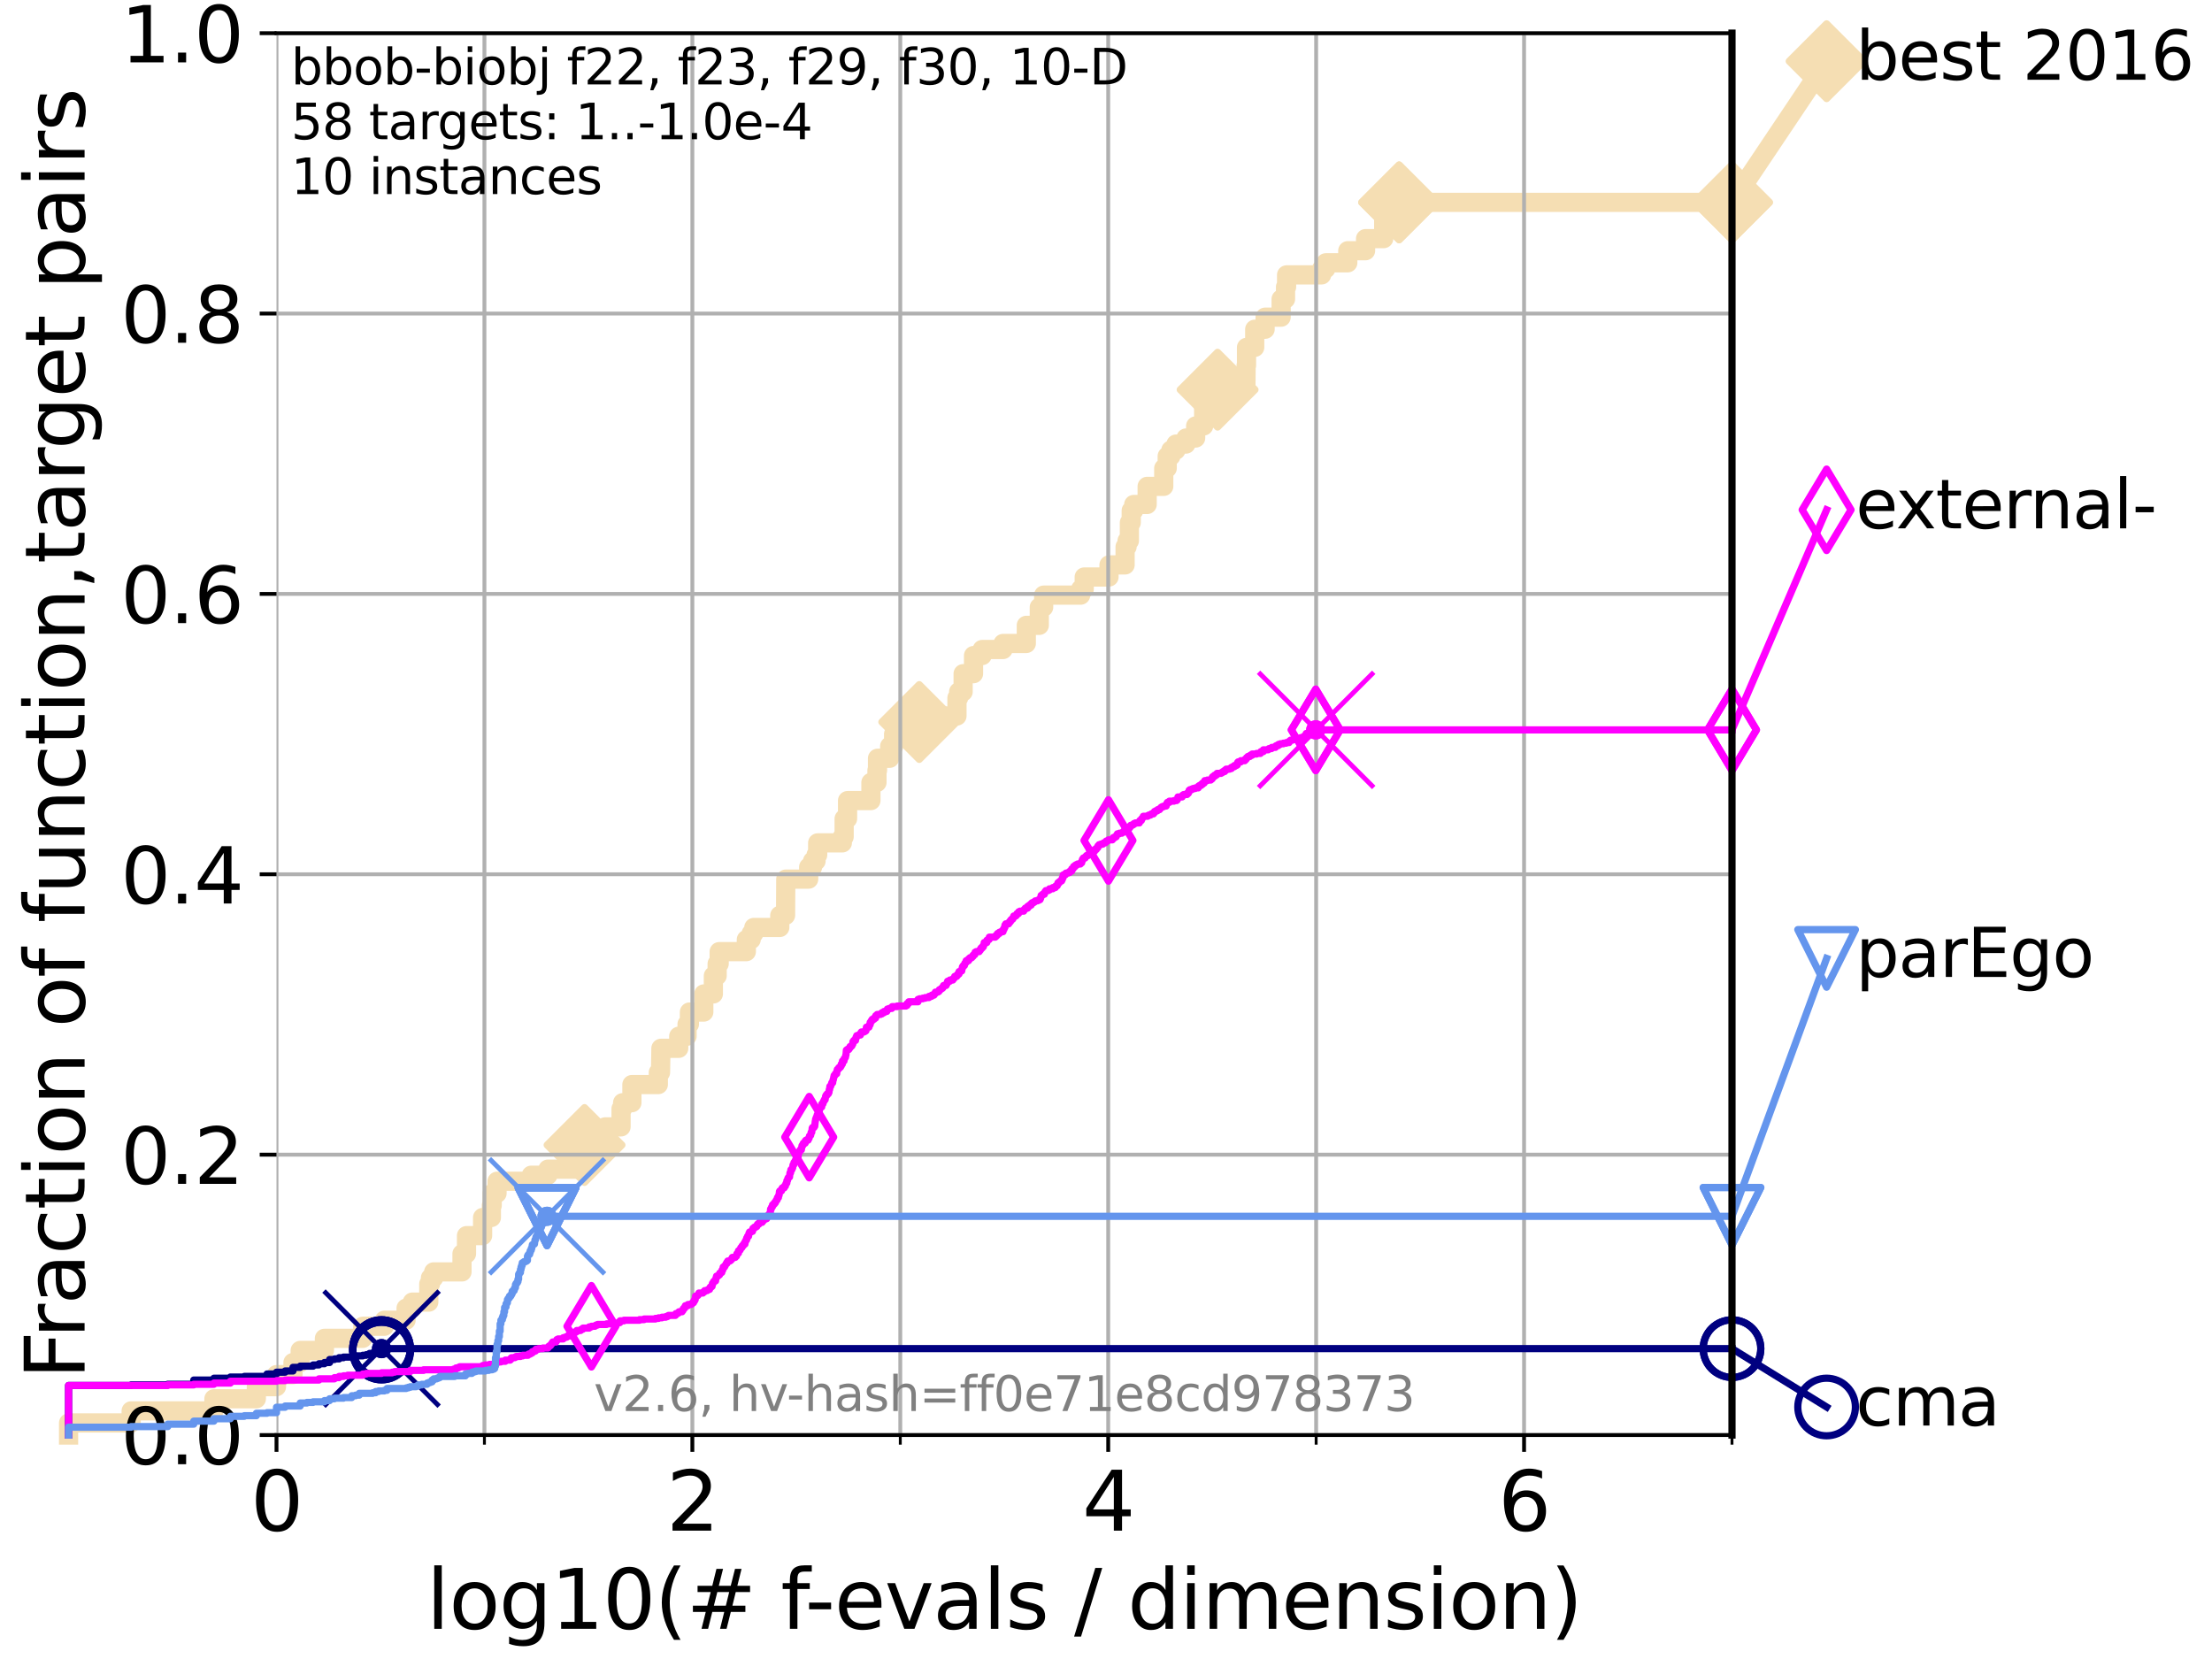 <?xml version="1.0" encoding="utf-8" standalone="no"?>
<!DOCTYPE svg PUBLIC "-//W3C//DTD SVG 1.1//EN"
  "http://www.w3.org/Graphics/SVG/1.1/DTD/svg11.dtd">
<svg xmlns:xlink="http://www.w3.org/1999/xlink" width="460.8pt" height="345.6pt" viewBox="0 0 460.8 345.6" xmlns="http://www.w3.org/2000/svg" version="1.1">
 <defs>
  <style type="text/css">*{stroke-linejoin: round; stroke-linecap: butt}</style>
 </defs>
 <g id="figure_1">
  <g id="patch_1">
   <path d="M 0 345.6 
L 460.8 345.6 
L 460.8 0 
L 0 0 
z
" style="fill: #ffffff"/>
  </g>
  <g id="axes_1">
   <g id="patch_2">
    <path d="M 57.6 298.944 
L 360.806 298.944 
L 360.806 6.912 
L 57.6 6.912 
z
" style="fill: #ffffff"/>
   </g>
   <g id="line2d_1">
    <path d="M 14.285 298.944 
L 14.285 296.426 
L 27.324 296.426 
L 27.324 293.909 
L 44.561 293.909 
L 44.561 291.391 
L 53.402 291.391 
L 53.402 288.874 
L 57.6 288.874 
L 57.6 286.356 
L 61.03 286.356 
L 61.03 283.839 
L 62.535 283.839 
L 62.535 281.321 
L 67.582 281.321 
L 67.582 278.804 
L 75.575 278.804 
L 75.575 276.286 
L 80.06 276.286 
L 80.06 275.028 
L 84.596 275.028 
L 84.596 272.51 
L 85.894 272.51 
L 85.894 271.251 
L 89.324 271.251 
L 89.324 267.475 
L 89.669 267.475 
L 89.669 266.216 
L 90.341 266.216 
L 90.341 264.958 
L 96.241 264.958 
L 96.241 261.181 
L 97.182 261.181 
L 97.182 257.405 
L 100.535 257.405 
L 100.535 253.629 
L 102.363 253.629 
L 102.363 251.111 
L 102.536 251.111 
L 102.536 248.594 
L 103.544 248.594 
L 103.544 246.076 
L 110.675 246.076 
L 110.675 244.817 
L 114.142 244.817 
L 114.142 243.559 
L 120.683 243.559 
L 120.683 241.041 
L 121.769 241.041 
L 121.769 238.524 
L 122.971 238.524 
L 122.971 236.006 
L 126.078 236.006 
L 126.078 234.747 
L 129.376 234.747 
L 129.376 230.971 
L 129.704 230.971 
L 129.704 229.712 
L 131.637 229.712 
L 131.637 225.936 
L 137.141 225.936 
L 137.141 223.418 
L 137.601 223.418 
L 137.681 218.383 
L 141.393 218.383 
L 141.393 215.866 
L 143.126 215.866 
L 143.126 213.348 
L 143.619 213.348 
L 143.619 210.831 
L 146.613 210.831 
L 146.613 207.055 
L 148.608 207.055 
L 148.608 203.278 
L 149.396 203.278 
L 149.396 200.761 
L 149.82 200.761 
L 149.82 198.243 
L 155.475 198.243 
L 155.475 195.726 
L 156.482 195.726 
L 156.482 194.467 
L 157.033 194.467 
L 157.033 193.208 
L 162.442 193.208 
L 162.442 190.691 
L 163.646 190.691 
L 163.693 183.138 
L 168.462 183.138 
L 168.462 180.621 
L 169.274 180.621 
L 169.274 179.362 
L 170.001 179.362 
L 170.001 178.103 
L 170.337 178.103 
L 170.337 175.586 
L 175.478 175.586 
L 175.478 174.327 
L 175.849 174.327 
L 175.849 170.551 
L 176.561 170.551 
L 176.561 166.774 
L 181.429 166.774 
L 181.429 162.998 
L 182.69 162.998 
L 182.69 160.481 
L 182.804 160.481 
L 182.804 157.963 
L 185.337 157.963 
L 185.337 155.446 
L 186.152 155.446 
L 186.152 152.928 
L 191.147 152.928 
L 191.147 151.669 
L 191.495 151.669 
L 191.495 150.41 
L 194.402 150.41 
L 194.402 149.152 
L 199.354 149.152 
L 199.354 145.375 
L 199.7 145.375 
L 199.7 144.117 
L 200.637 144.117 
L 200.637 140.34 
L 202.806 140.34 
L 202.806 136.564 
L 204.604 136.564 
L 204.604 135.305 
L 208.951 135.305 
L 208.951 134.047 
L 213.798 134.047 
L 213.798 130.27 
L 216.503 130.27 
L 216.503 126.494 
L 217.413 126.494 
L 217.413 123.977 
L 225.124 123.977 
L 225.124 122.718 
L 225.862 122.718 
L 225.862 120.2 
L 231.025 120.2 
L 231.025 117.683 
L 234.379 117.683 
L 234.379 113.906 
L 234.792 113.906 
L 234.792 112.648 
L 235.272 112.648 
L 235.272 108.871 
L 235.654 108.871 
L 235.654 106.354 
L 236.172 106.354 
L 236.172 105.095 
L 238.973 105.095 
L 238.973 101.319 
L 242.429 101.319 
L 242.429 97.543 
L 243.153 97.543 
L 243.153 95.025 
L 243.914 95.025 
L 243.914 93.766 
L 244.977 93.766 
L 244.977 92.508 
L 247.058 92.508 
L 247.058 91.249 
L 249.077 91.249 
L 249.077 88.731 
L 250.745 88.731 
L 250.745 84.955 
L 252.958 84.955 
L 252.958 83.696 
L 253.646 83.696 
L 253.646 81.179 
L 259.543 81.179 
L 259.588 76.144 
L 259.671 76.144 
L 259.671 72.367 
L 261.38 72.367 
L 261.38 68.591 
L 263.545 68.591 
L 263.545 66.074 
L 266.882 66.074 
L 266.882 62.297 
L 267.798 62.297 
L 267.798 59.78 
L 268.02 59.78 
L 268.02 57.262 
L 275.319 57.262 
L 275.319 56.004 
L 276.188 56.004 
L 276.188 54.745 
L 280.768 54.745 
L 280.768 52.227 
L 284.473 52.227 
L 284.473 49.71 
L 288.251 49.71 
L 288.251 45.934 
L 291.466 45.934 
L 291.466 42.157 
L 360.806 42.157 
L 360.806 42.157 
" style="fill: none; stroke: #f5deb3; stroke-width: 4; stroke-linecap: square"/>
   </g>
   <g id="line2d_2">
    <defs>
     <path id="m5476106dbf" d="M 0 7.778 
L 7.778 0 
L 0 -7.778 
L -7.778 0 
z
" style="stroke: #f5deb3; stroke-width: 1.5; stroke-linejoin: miter"/>
    </defs>
    <g>
     <use xlink:href="#m5476106dbf" x="121.769" y="238.524" style="fill: #f5deb3; stroke: #f5deb3; stroke-width: 1.5; stroke-linejoin: miter"/>
     <use xlink:href="#m5476106dbf" x="191.495" y="150.41" style="fill: #f5deb3; stroke: #f5deb3; stroke-width: 1.5; stroke-linejoin: miter"/>
     <use xlink:href="#m5476106dbf" x="253.646" y="81.179" style="fill: #f5deb3; stroke: #f5deb3; stroke-width: 1.5; stroke-linejoin: miter"/>
     <use xlink:href="#m5476106dbf" x="291.466" y="42.157" style="fill: #f5deb3; stroke: #f5deb3; stroke-width: 1.5; stroke-linejoin: miter"/>
     <use xlink:href="#m5476106dbf" x="291.466" y="42.157" style="fill: #f5deb3; stroke: #f5deb3; stroke-width: 1.5; stroke-linejoin: miter"/>
     <use xlink:href="#m5476106dbf" x="360.806" y="42.157" style="fill: #f5deb3; stroke: #f5deb3; stroke-width: 1.5; stroke-linejoin: miter"/>
    </g>
   </g>
   <g id="line2d_3">
    <path style="fill: none; stroke: #f5deb3; stroke-width: 4; stroke-linecap: square"/>
    <g/>
   </g>
   <g id="line2d_4">
    <path d="M 360.806 42.157 
L 380.515 12.753 
" style="fill: none; stroke: #f5deb3; stroke-width: 4; stroke-linecap: square"/>
    <g>
     <use xlink:href="#m5476106dbf" x="360.806" y="42.157" style="fill: #f5deb3; stroke: #f5deb3; stroke-width: 1.5; stroke-linejoin: miter"/>
     <use xlink:href="#m5476106dbf" x="380.515" y="12.753" style="fill: #f5deb3; stroke: #f5deb3; stroke-width: 1.5; stroke-linejoin: miter"/>
    </g>
   </g>
   <g id="matplotlib.axis_1">
    <g id="xtick_1">
     <g id="line2d_5">
      <path d="M 57.6 298.944 
L 57.6 6.912 
" clip-path="url(#p29d793a21d)" style="fill: none; stroke: #b0b0b0; stroke-width: 0.8; stroke-linecap: square"/>
     </g>
     <g id="line2d_6">
      <defs>
       <path id="mfba446e539" d="M 0 0 
L 0 3.5 
" style="stroke: #000000; stroke-width: 0.8"/>
      </defs>
      <g>
       <use xlink:href="#mfba446e539" x="57.6" y="298.944" style="stroke: #000000; stroke-width: 0.8"/>
      </g>
     </g>
     <g id="text_1">
      <!-- 0 -->
      <g transform="translate(52.192 318.861)scale(0.17 -0.17)">
       <defs>
        <path id="DejaVuSans-30" d="M 2034 4250 
Q 1547 4250 1301 3770 
Q 1056 3291 1056 2328 
Q 1056 1369 1301 889 
Q 1547 409 2034 409 
Q 2525 409 2770 889 
Q 3016 1369 3016 2328 
Q 3016 3291 2770 3770 
Q 2525 4250 2034 4250 
z
M 2034 4750 
Q 2819 4750 3233 4129 
Q 3647 3509 3647 2328 
Q 3647 1150 3233 529 
Q 2819 -91 2034 -91 
Q 1250 -91 836 529 
Q 422 1150 422 2328 
Q 422 3509 836 4129 
Q 1250 4750 2034 4750 
z
" transform="scale(0.016)"/>
       </defs>
       <use xlink:href="#DejaVuSans-30"/>
      </g>
     </g>
    </g>
    <g id="xtick_2">
     <g id="line2d_7">
      <path d="M 144.23 298.944 
L 144.23 6.912 
" clip-path="url(#p29d793a21d)" style="fill: none; stroke: #b0b0b0; stroke-width: 0.8; stroke-linecap: square"/>
     </g>
     <g id="line2d_8">
      <g>
       <use xlink:href="#mfba446e539" x="144.23" y="298.944" style="stroke: #000000; stroke-width: 0.8"/>
      </g>
     </g>
     <g id="text_2">
      <!-- 2 -->
      <g transform="translate(138.822 318.861)scale(0.17 -0.17)">
       <defs>
        <path id="DejaVuSans-32" d="M 1228 531 
L 3431 531 
L 3431 0 
L 469 0 
L 469 531 
Q 828 903 1448 1529 
Q 2069 2156 2228 2338 
Q 2531 2678 2651 2914 
Q 2772 3150 2772 3378 
Q 2772 3750 2511 3984 
Q 2250 4219 1831 4219 
Q 1534 4219 1204 4116 
Q 875 4013 500 3803 
L 500 4441 
Q 881 4594 1212 4672 
Q 1544 4750 1819 4750 
Q 2544 4750 2975 4387 
Q 3406 4025 3406 3419 
Q 3406 3131 3298 2873 
Q 3191 2616 2906 2266 
Q 2828 2175 2409 1742 
Q 1991 1309 1228 531 
z
" transform="scale(0.016)"/>
       </defs>
       <use xlink:href="#DejaVuSans-32"/>
      </g>
     </g>
    </g>
    <g id="xtick_3">
     <g id="line2d_9">
      <path d="M 230.861 298.944 
L 230.861 6.912 
" clip-path="url(#p29d793a21d)" style="fill: none; stroke: #b0b0b0; stroke-width: 0.8; stroke-linecap: square"/>
     </g>
     <g id="line2d_10">
      <g>
       <use xlink:href="#mfba446e539" x="230.861" y="298.944" style="stroke: #000000; stroke-width: 0.8"/>
      </g>
     </g>
     <g id="text_3">
      <!-- 4 -->
      <g transform="translate(225.453 318.861)scale(0.17 -0.17)">
       <defs>
        <path id="DejaVuSans-34" d="M 2419 4116 
L 825 1625 
L 2419 1625 
L 2419 4116 
z
M 2253 4666 
L 3047 4666 
L 3047 1625 
L 3713 1625 
L 3713 1100 
L 3047 1100 
L 3047 0 
L 2419 0 
L 2419 1100 
L 313 1100 
L 313 1709 
L 2253 4666 
z
" transform="scale(0.016)"/>
       </defs>
       <use xlink:href="#DejaVuSans-34"/>
      </g>
     </g>
    </g>
    <g id="xtick_4">
     <g id="line2d_11">
      <path d="M 317.491 298.944 
L 317.491 6.912 
" clip-path="url(#p29d793a21d)" style="fill: none; stroke: #b0b0b0; stroke-width: 0.8; stroke-linecap: square"/>
     </g>
     <g id="line2d_12">
      <g>
       <use xlink:href="#mfba446e539" x="317.491" y="298.944" style="stroke: #000000; stroke-width: 0.8"/>
      </g>
     </g>
     <g id="text_4">
      <!-- 6 -->
      <g transform="translate(312.083 318.861)scale(0.17 -0.17)">
       <defs>
        <path id="DejaVuSans-36" d="M 2113 2584 
Q 1688 2584 1439 2293 
Q 1191 2003 1191 1497 
Q 1191 994 1439 701 
Q 1688 409 2113 409 
Q 2538 409 2786 701 
Q 3034 994 3034 1497 
Q 3034 2003 2786 2293 
Q 2538 2584 2113 2584 
z
M 3366 4563 
L 3366 3988 
Q 3128 4100 2886 4159 
Q 2644 4219 2406 4219 
Q 1781 4219 1451 3797 
Q 1122 3375 1075 2522 
Q 1259 2794 1537 2939 
Q 1816 3084 2150 3084 
Q 2853 3084 3261 2657 
Q 3669 2231 3669 1497 
Q 3669 778 3244 343 
Q 2819 -91 2113 -91 
Q 1303 -91 875 529 
Q 447 1150 447 2328 
Q 447 3434 972 4092 
Q 1497 4750 2381 4750 
Q 2619 4750 2861 4703 
Q 3103 4656 3366 4563 
z
" transform="scale(0.016)"/>
       </defs>
       <use xlink:href="#DejaVuSans-36"/>
      </g>
     </g>
    </g>
    <g id="xtick_5">
     <g id="line2d_13">
      <path d="M 100.915 298.944 
L 100.915 6.912 
" clip-path="url(#p29d793a21d)" style="fill: none; stroke: #b0b0b0; stroke-width: 0.8; stroke-linecap: square"/>
     </g>
     <g id="line2d_14">
      <defs>
       <path id="md9cd6609d7" d="M 0 0 
L 0 2 
" style="stroke: #000000; stroke-width: 0.6"/>
      </defs>
      <g>
       <use xlink:href="#md9cd6609d7" x="100.915" y="298.944" style="stroke: #000000; stroke-width: 0.6"/>
      </g>
     </g>
    </g>
    <g id="xtick_6">
     <g id="line2d_15">
      <path d="M 187.546 298.944 
L 187.546 6.912 
" clip-path="url(#p29d793a21d)" style="fill: none; stroke: #b0b0b0; stroke-width: 0.8; stroke-linecap: square"/>
     </g>
     <g id="line2d_16">
      <g>
       <use xlink:href="#md9cd6609d7" x="187.546" y="298.944" style="stroke: #000000; stroke-width: 0.6"/>
      </g>
     </g>
    </g>
    <g id="xtick_7">
     <g id="line2d_17">
      <path d="M 274.176 298.944 
L 274.176 6.912 
" clip-path="url(#p29d793a21d)" style="fill: none; stroke: #b0b0b0; stroke-width: 0.8; stroke-linecap: square"/>
     </g>
     <g id="line2d_18">
      <g>
       <use xlink:href="#md9cd6609d7" x="274.176" y="298.944" style="stroke: #000000; stroke-width: 0.6"/>
      </g>
     </g>
    </g>
    <g id="xtick_8">
     <g id="line2d_19">
      <path d="M 360.806 298.944 
L 360.806 6.912 
" clip-path="url(#p29d793a21d)" style="fill: none; stroke: #b0b0b0; stroke-width: 0.8; stroke-linecap: square"/>
     </g>
     <g id="line2d_20">
      <g>
       <use xlink:href="#md9cd6609d7" x="360.806" y="298.944" style="stroke: #000000; stroke-width: 0.6"/>
      </g>
     </g>
    </g>
    <g id="text_5">
     <!-- log10(# f-evals / dimension) -->
     <g transform="translate(88.823 339.314)scale(0.17 -0.17)">
      <defs>
       <path id="DejaVuSans-6c" d="M 603 4863 
L 1178 4863 
L 1178 0 
L 603 0 
L 603 4863 
z
" transform="scale(0.016)"/>
       <path id="DejaVuSans-6f" d="M 1959 3097 
Q 1497 3097 1228 2736 
Q 959 2375 959 1747 
Q 959 1119 1226 758 
Q 1494 397 1959 397 
Q 2419 397 2687 759 
Q 2956 1122 2956 1747 
Q 2956 2369 2687 2733 
Q 2419 3097 1959 3097 
z
M 1959 3584 
Q 2709 3584 3137 3096 
Q 3566 2609 3566 1747 
Q 3566 888 3137 398 
Q 2709 -91 1959 -91 
Q 1206 -91 779 398 
Q 353 888 353 1747 
Q 353 2609 779 3096 
Q 1206 3584 1959 3584 
z
" transform="scale(0.016)"/>
       <path id="DejaVuSans-67" d="M 2906 1791 
Q 2906 2416 2648 2759 
Q 2391 3103 1925 3103 
Q 1463 3103 1205 2759 
Q 947 2416 947 1791 
Q 947 1169 1205 825 
Q 1463 481 1925 481 
Q 2391 481 2648 825 
Q 2906 1169 2906 1791 
z
M 3481 434 
Q 3481 -459 3084 -895 
Q 2688 -1331 1869 -1331 
Q 1566 -1331 1297 -1286 
Q 1028 -1241 775 -1147 
L 775 -588 
Q 1028 -725 1275 -790 
Q 1522 -856 1778 -856 
Q 2344 -856 2625 -561 
Q 2906 -266 2906 331 
L 2906 616 
Q 2728 306 2450 153 
Q 2172 0 1784 0 
Q 1141 0 747 490 
Q 353 981 353 1791 
Q 353 2603 747 3093 
Q 1141 3584 1784 3584 
Q 2172 3584 2450 3431 
Q 2728 3278 2906 2969 
L 2906 3500 
L 3481 3500 
L 3481 434 
z
" transform="scale(0.016)"/>
       <path id="DejaVuSans-31" d="M 794 531 
L 1825 531 
L 1825 4091 
L 703 3866 
L 703 4441 
L 1819 4666 
L 2450 4666 
L 2450 531 
L 3481 531 
L 3481 0 
L 794 0 
L 794 531 
z
" transform="scale(0.016)"/>
       <path id="DejaVuSans-28" d="M 1984 4856 
Q 1566 4138 1362 3434 
Q 1159 2731 1159 2009 
Q 1159 1288 1364 580 
Q 1569 -128 1984 -844 
L 1484 -844 
Q 1016 -109 783 600 
Q 550 1309 550 2009 
Q 550 2706 781 3412 
Q 1013 4119 1484 4856 
L 1984 4856 
z
" transform="scale(0.016)"/>
       <path id="DejaVuSans-23" d="M 3272 2816 
L 2363 2816 
L 2100 1772 
L 3016 1772 
L 3272 2816 
z
M 2803 4594 
L 2478 3297 
L 3391 3297 
L 3719 4594 
L 4219 4594 
L 3897 3297 
L 4872 3297 
L 4872 2816 
L 3775 2816 
L 3519 1772 
L 4513 1772 
L 4513 1294 
L 3397 1294 
L 3072 0 
L 2572 0 
L 2894 1294 
L 1978 1294 
L 1656 0 
L 1153 0 
L 1478 1294 
L 494 1294 
L 494 1772 
L 1594 1772 
L 1856 2816 
L 850 2816 
L 850 3297 
L 1978 3297 
L 2297 4594 
L 2803 4594 
z
" transform="scale(0.016)"/>
       <path id="DejaVuSans-20" transform="scale(0.016)"/>
       <path id="DejaVuSans-66" d="M 2375 4863 
L 2375 4384 
L 1825 4384 
Q 1516 4384 1395 4259 
Q 1275 4134 1275 3809 
L 1275 3500 
L 2222 3500 
L 2222 3053 
L 1275 3053 
L 1275 0 
L 697 0 
L 697 3053 
L 147 3053 
L 147 3500 
L 697 3500 
L 697 3744 
Q 697 4328 969 4595 
Q 1241 4863 1831 4863 
L 2375 4863 
z
" transform="scale(0.016)"/>
       <path id="DejaVuSans-2d" d="M 313 2009 
L 1997 2009 
L 1997 1497 
L 313 1497 
L 313 2009 
z
" transform="scale(0.016)"/>
       <path id="DejaVuSans-65" d="M 3597 1894 
L 3597 1613 
L 953 1613 
Q 991 1019 1311 708 
Q 1631 397 2203 397 
Q 2534 397 2845 478 
Q 3156 559 3463 722 
L 3463 178 
Q 3153 47 2828 -22 
Q 2503 -91 2169 -91 
Q 1331 -91 842 396 
Q 353 884 353 1716 
Q 353 2575 817 3079 
Q 1281 3584 2069 3584 
Q 2775 3584 3186 3129 
Q 3597 2675 3597 1894 
z
M 3022 2063 
Q 3016 2534 2758 2815 
Q 2500 3097 2075 3097 
Q 1594 3097 1305 2825 
Q 1016 2553 972 2059 
L 3022 2063 
z
" transform="scale(0.016)"/>
       <path id="DejaVuSans-76" d="M 191 3500 
L 800 3500 
L 1894 563 
L 2988 3500 
L 3597 3500 
L 2284 0 
L 1503 0 
L 191 3500 
z
" transform="scale(0.016)"/>
       <path id="DejaVuSans-61" d="M 2194 1759 
Q 1497 1759 1228 1600 
Q 959 1441 959 1056 
Q 959 750 1161 570 
Q 1363 391 1709 391 
Q 2188 391 2477 730 
Q 2766 1069 2766 1631 
L 2766 1759 
L 2194 1759 
z
M 3341 1997 
L 3341 0 
L 2766 0 
L 2766 531 
Q 2569 213 2275 61 
Q 1981 -91 1556 -91 
Q 1019 -91 701 211 
Q 384 513 384 1019 
Q 384 1609 779 1909 
Q 1175 2209 1959 2209 
L 2766 2209 
L 2766 2266 
Q 2766 2663 2505 2880 
Q 2244 3097 1772 3097 
Q 1472 3097 1187 3025 
Q 903 2953 641 2809 
L 641 3341 
Q 956 3463 1253 3523 
Q 1550 3584 1831 3584 
Q 2591 3584 2966 3190 
Q 3341 2797 3341 1997 
z
" transform="scale(0.016)"/>
       <path id="DejaVuSans-73" d="M 2834 3397 
L 2834 2853 
Q 2591 2978 2328 3040 
Q 2066 3103 1784 3103 
Q 1356 3103 1142 2972 
Q 928 2841 928 2578 
Q 928 2378 1081 2264 
Q 1234 2150 1697 2047 
L 1894 2003 
Q 2506 1872 2764 1633 
Q 3022 1394 3022 966 
Q 3022 478 2636 193 
Q 2250 -91 1575 -91 
Q 1294 -91 989 -36 
Q 684 19 347 128 
L 347 722 
Q 666 556 975 473 
Q 1284 391 1588 391 
Q 1994 391 2212 530 
Q 2431 669 2431 922 
Q 2431 1156 2273 1281 
Q 2116 1406 1581 1522 
L 1381 1569 
Q 847 1681 609 1914 
Q 372 2147 372 2553 
Q 372 3047 722 3315 
Q 1072 3584 1716 3584 
Q 2034 3584 2315 3537 
Q 2597 3491 2834 3397 
z
" transform="scale(0.016)"/>
       <path id="DejaVuSans-2f" d="M 1625 4666 
L 2156 4666 
L 531 -594 
L 0 -594 
L 1625 4666 
z
" transform="scale(0.016)"/>
       <path id="DejaVuSans-64" d="M 2906 2969 
L 2906 4863 
L 3481 4863 
L 3481 0 
L 2906 0 
L 2906 525 
Q 2725 213 2448 61 
Q 2172 -91 1784 -91 
Q 1150 -91 751 415 
Q 353 922 353 1747 
Q 353 2572 751 3078 
Q 1150 3584 1784 3584 
Q 2172 3584 2448 3432 
Q 2725 3281 2906 2969 
z
M 947 1747 
Q 947 1113 1208 752 
Q 1469 391 1925 391 
Q 2381 391 2643 752 
Q 2906 1113 2906 1747 
Q 2906 2381 2643 2742 
Q 2381 3103 1925 3103 
Q 1469 3103 1208 2742 
Q 947 2381 947 1747 
z
" transform="scale(0.016)"/>
       <path id="DejaVuSans-69" d="M 603 3500 
L 1178 3500 
L 1178 0 
L 603 0 
L 603 3500 
z
M 603 4863 
L 1178 4863 
L 1178 4134 
L 603 4134 
L 603 4863 
z
" transform="scale(0.016)"/>
       <path id="DejaVuSans-6d" d="M 3328 2828 
Q 3544 3216 3844 3400 
Q 4144 3584 4550 3584 
Q 5097 3584 5394 3201 
Q 5691 2819 5691 2113 
L 5691 0 
L 5113 0 
L 5113 2094 
Q 5113 2597 4934 2840 
Q 4756 3084 4391 3084 
Q 3944 3084 3684 2787 
Q 3425 2491 3425 1978 
L 3425 0 
L 2847 0 
L 2847 2094 
Q 2847 2600 2669 2842 
Q 2491 3084 2119 3084 
Q 1678 3084 1418 2786 
Q 1159 2488 1159 1978 
L 1159 0 
L 581 0 
L 581 3500 
L 1159 3500 
L 1159 2956 
Q 1356 3278 1631 3431 
Q 1906 3584 2284 3584 
Q 2666 3584 2933 3390 
Q 3200 3197 3328 2828 
z
" transform="scale(0.016)"/>
       <path id="DejaVuSans-6e" d="M 3513 2113 
L 3513 0 
L 2938 0 
L 2938 2094 
Q 2938 2591 2744 2837 
Q 2550 3084 2163 3084 
Q 1697 3084 1428 2787 
Q 1159 2491 1159 1978 
L 1159 0 
L 581 0 
L 581 3500 
L 1159 3500 
L 1159 2956 
Q 1366 3272 1645 3428 
Q 1925 3584 2291 3584 
Q 2894 3584 3203 3211 
Q 3513 2838 3513 2113 
z
" transform="scale(0.016)"/>
       <path id="DejaVuSans-29" d="M 513 4856 
L 1013 4856 
Q 1481 4119 1714 3412 
Q 1947 2706 1947 2009 
Q 1947 1309 1714 600 
Q 1481 -109 1013 -844 
L 513 -844 
Q 928 -128 1133 580 
Q 1338 1288 1338 2009 
Q 1338 2731 1133 3434 
Q 928 4138 513 4856 
z
" transform="scale(0.016)"/>
      </defs>
      <use xlink:href="#DejaVuSans-6c"/>
      <use xlink:href="#DejaVuSans-6f" x="27.783"/>
      <use xlink:href="#DejaVuSans-67" x="88.965"/>
      <use xlink:href="#DejaVuSans-31" x="152.441"/>
      <use xlink:href="#DejaVuSans-30" x="216.064"/>
      <use xlink:href="#DejaVuSans-28" x="279.688"/>
      <use xlink:href="#DejaVuSans-23" x="318.701"/>
      <use xlink:href="#DejaVuSans-20" x="402.49"/>
      <use xlink:href="#DejaVuSans-66" x="434.277"/>
      <use xlink:href="#DejaVuSans-2d" x="463.982"/>
      <use xlink:href="#DejaVuSans-65" x="500.066"/>
      <use xlink:href="#DejaVuSans-76" x="561.59"/>
      <use xlink:href="#DejaVuSans-61" x="620.77"/>
      <use xlink:href="#DejaVuSans-6c" x="682.049"/>
      <use xlink:href="#DejaVuSans-73" x="709.832"/>
      <use xlink:href="#DejaVuSans-20" x="761.932"/>
      <use xlink:href="#DejaVuSans-2f" x="793.719"/>
      <use xlink:href="#DejaVuSans-20" x="827.41"/>
      <use xlink:href="#DejaVuSans-64" x="859.197"/>
      <use xlink:href="#DejaVuSans-69" x="922.674"/>
      <use xlink:href="#DejaVuSans-6d" x="950.457"/>
      <use xlink:href="#DejaVuSans-65" x="1047.869"/>
      <use xlink:href="#DejaVuSans-6e" x="1109.393"/>
      <use xlink:href="#DejaVuSans-73" x="1172.771"/>
      <use xlink:href="#DejaVuSans-69" x="1224.871"/>
      <use xlink:href="#DejaVuSans-6f" x="1252.654"/>
      <use xlink:href="#DejaVuSans-6e" x="1313.836"/>
      <use xlink:href="#DejaVuSans-29" x="1377.215"/>
     </g>
    </g>
   </g>
   <g id="matplotlib.axis_2">
    <g id="ytick_1">
     <g id="line2d_21">
      <path d="M 57.6 298.944 
L 360.806 298.944 
" clip-path="url(#p29d793a21d)" style="fill: none; stroke: #b0b0b0; stroke-width: 0.8; stroke-linecap: square"/>
     </g>
     <g id="line2d_22">
      <defs>
       <path id="m97800af6e7" d="M 0 0 
L -3.5 0 
" style="stroke: #000000; stroke-width: 0.8"/>
      </defs>
      <g>
       <use xlink:href="#m97800af6e7" x="57.6" y="298.944" style="stroke: #000000; stroke-width: 0.8"/>
      </g>
     </g>
     <g id="text_6">
      <!-- 0.0 -->
      <g transform="translate(25.155 305.023)scale(0.16 -0.16)">
       <defs>
        <path id="DejaVuSans-2e" d="M 684 794 
L 1344 794 
L 1344 0 
L 684 0 
L 684 794 
z
" transform="scale(0.016)"/>
       </defs>
       <use xlink:href="#DejaVuSans-30"/>
       <use xlink:href="#DejaVuSans-2e" x="63.623"/>
       <use xlink:href="#DejaVuSans-30" x="95.41"/>
      </g>
     </g>
    </g>
    <g id="ytick_2">
     <g id="line2d_23">
      <path d="M 57.6 240.538 
L 360.806 240.538 
" clip-path="url(#p29d793a21d)" style="fill: none; stroke: #b0b0b0; stroke-width: 0.8; stroke-linecap: square"/>
     </g>
     <g id="line2d_24">
      <g>
       <use xlink:href="#m97800af6e7" x="57.6" y="240.538" style="stroke: #000000; stroke-width: 0.8"/>
      </g>
     </g>
     <g id="text_7">
      <!-- 0.2 -->
      <g transform="translate(25.155 246.616)scale(0.16 -0.16)">
       <use xlink:href="#DejaVuSans-30"/>
       <use xlink:href="#DejaVuSans-2e" x="63.623"/>
       <use xlink:href="#DejaVuSans-32" x="95.41"/>
      </g>
     </g>
    </g>
    <g id="ytick_3">
     <g id="line2d_25">
      <path d="M 57.6 182.131 
L 360.806 182.131 
" clip-path="url(#p29d793a21d)" style="fill: none; stroke: #b0b0b0; stroke-width: 0.8; stroke-linecap: square"/>
     </g>
     <g id="line2d_26">
      <g>
       <use xlink:href="#m97800af6e7" x="57.6" y="182.131" style="stroke: #000000; stroke-width: 0.8"/>
      </g>
     </g>
     <g id="text_8">
      <!-- 0.4 -->
      <g transform="translate(25.155 188.21)scale(0.16 -0.16)">
       <use xlink:href="#DejaVuSans-30"/>
       <use xlink:href="#DejaVuSans-2e" x="63.623"/>
       <use xlink:href="#DejaVuSans-34" x="95.41"/>
      </g>
     </g>
    </g>
    <g id="ytick_4">
     <g id="line2d_27">
      <path d="M 57.6 123.725 
L 360.806 123.725 
" clip-path="url(#p29d793a21d)" style="fill: none; stroke: #b0b0b0; stroke-width: 0.8; stroke-linecap: square"/>
     </g>
     <g id="line2d_28">
      <g>
       <use xlink:href="#m97800af6e7" x="57.6" y="123.725" style="stroke: #000000; stroke-width: 0.8"/>
      </g>
     </g>
     <g id="text_9">
      <!-- 0.6 -->
      <g transform="translate(25.155 129.804)scale(0.16 -0.16)">
       <use xlink:href="#DejaVuSans-30"/>
       <use xlink:href="#DejaVuSans-2e" x="63.623"/>
       <use xlink:href="#DejaVuSans-36" x="95.41"/>
      </g>
     </g>
    </g>
    <g id="ytick_5">
     <g id="line2d_29">
      <path d="M 57.6 65.318 
L 360.806 65.318 
" clip-path="url(#p29d793a21d)" style="fill: none; stroke: #b0b0b0; stroke-width: 0.8; stroke-linecap: square"/>
     </g>
     <g id="line2d_30">
      <g>
       <use xlink:href="#m97800af6e7" x="57.6" y="65.318" style="stroke: #000000; stroke-width: 0.8"/>
      </g>
     </g>
     <g id="text_10">
      <!-- 0.8 -->
      <g transform="translate(25.155 71.397)scale(0.16 -0.16)">
       <defs>
        <path id="DejaVuSans-38" d="M 2034 2216 
Q 1584 2216 1326 1975 
Q 1069 1734 1069 1313 
Q 1069 891 1326 650 
Q 1584 409 2034 409 
Q 2484 409 2743 651 
Q 3003 894 3003 1313 
Q 3003 1734 2745 1975 
Q 2488 2216 2034 2216 
z
M 1403 2484 
Q 997 2584 770 2862 
Q 544 3141 544 3541 
Q 544 4100 942 4425 
Q 1341 4750 2034 4750 
Q 2731 4750 3128 4425 
Q 3525 4100 3525 3541 
Q 3525 3141 3298 2862 
Q 3072 2584 2669 2484 
Q 3125 2378 3379 2068 
Q 3634 1759 3634 1313 
Q 3634 634 3220 271 
Q 2806 -91 2034 -91 
Q 1263 -91 848 271 
Q 434 634 434 1313 
Q 434 1759 690 2068 
Q 947 2378 1403 2484 
z
M 1172 3481 
Q 1172 3119 1398 2916 
Q 1625 2713 2034 2713 
Q 2441 2713 2670 2916 
Q 2900 3119 2900 3481 
Q 2900 3844 2670 4047 
Q 2441 4250 2034 4250 
Q 1625 4250 1398 4047 
Q 1172 3844 1172 3481 
z
" transform="scale(0.016)"/>
       </defs>
       <use xlink:href="#DejaVuSans-30"/>
       <use xlink:href="#DejaVuSans-2e" x="63.623"/>
       <use xlink:href="#DejaVuSans-38" x="95.41"/>
      </g>
     </g>
    </g>
    <g id="ytick_6">
     <g id="line2d_31">
      <path d="M 57.6 6.912 
L 360.806 6.912 
" clip-path="url(#p29d793a21d)" style="fill: none; stroke: #b0b0b0; stroke-width: 0.8; stroke-linecap: square"/>
     </g>
     <g id="line2d_32">
      <g>
       <use xlink:href="#m97800af6e7" x="57.6" y="6.912" style="stroke: #000000; stroke-width: 0.8"/>
      </g>
     </g>
     <g id="text_11">
      <!-- 1.0 -->
      <g transform="translate(25.155 12.991)scale(0.16 -0.16)">
       <use xlink:href="#DejaVuSans-31"/>
       <use xlink:href="#DejaVuSans-2e" x="63.623"/>
       <use xlink:href="#DejaVuSans-30" x="95.41"/>
      </g>
     </g>
    </g>
    <g id="text_12">
     <!-- Fraction of function,target pairs -->
     <g transform="translate(17.62 287.313)rotate(-90)scale(0.17 -0.17)">
      <defs>
       <path id="DejaVuSans-46" d="M 628 4666 
L 3309 4666 
L 3309 4134 
L 1259 4134 
L 1259 2759 
L 3109 2759 
L 3109 2228 
L 1259 2228 
L 1259 0 
L 628 0 
L 628 4666 
z
" transform="scale(0.016)"/>
       <path id="DejaVuSans-72" d="M 2631 2963 
Q 2534 3019 2420 3045 
Q 2306 3072 2169 3072 
Q 1681 3072 1420 2755 
Q 1159 2438 1159 1844 
L 1159 0 
L 581 0 
L 581 3500 
L 1159 3500 
L 1159 2956 
Q 1341 3275 1631 3429 
Q 1922 3584 2338 3584 
Q 2397 3584 2469 3576 
Q 2541 3569 2628 3553 
L 2631 2963 
z
" transform="scale(0.016)"/>
       <path id="DejaVuSans-63" d="M 3122 3366 
L 3122 2828 
Q 2878 2963 2633 3030 
Q 2388 3097 2138 3097 
Q 1578 3097 1268 2742 
Q 959 2388 959 1747 
Q 959 1106 1268 751 
Q 1578 397 2138 397 
Q 2388 397 2633 464 
Q 2878 531 3122 666 
L 3122 134 
Q 2881 22 2623 -34 
Q 2366 -91 2075 -91 
Q 1284 -91 818 406 
Q 353 903 353 1747 
Q 353 2603 823 3093 
Q 1294 3584 2113 3584 
Q 2378 3584 2631 3529 
Q 2884 3475 3122 3366 
z
" transform="scale(0.016)"/>
       <path id="DejaVuSans-74" d="M 1172 4494 
L 1172 3500 
L 2356 3500 
L 2356 3053 
L 1172 3053 
L 1172 1153 
Q 1172 725 1289 603 
Q 1406 481 1766 481 
L 2356 481 
L 2356 0 
L 1766 0 
Q 1100 0 847 248 
Q 594 497 594 1153 
L 594 3053 
L 172 3053 
L 172 3500 
L 594 3500 
L 594 4494 
L 1172 4494 
z
" transform="scale(0.016)"/>
       <path id="DejaVuSans-75" d="M 544 1381 
L 544 3500 
L 1119 3500 
L 1119 1403 
Q 1119 906 1312 657 
Q 1506 409 1894 409 
Q 2359 409 2629 706 
Q 2900 1003 2900 1516 
L 2900 3500 
L 3475 3500 
L 3475 0 
L 2900 0 
L 2900 538 
Q 2691 219 2414 64 
Q 2138 -91 1772 -91 
Q 1169 -91 856 284 
Q 544 659 544 1381 
z
M 1991 3584 
L 1991 3584 
z
" transform="scale(0.016)"/>
       <path id="DejaVuSans-2c" d="M 750 794 
L 1409 794 
L 1409 256 
L 897 -744 
L 494 -744 
L 750 256 
L 750 794 
z
" transform="scale(0.016)"/>
       <path id="DejaVuSans-70" d="M 1159 525 
L 1159 -1331 
L 581 -1331 
L 581 3500 
L 1159 3500 
L 1159 2969 
Q 1341 3281 1617 3432 
Q 1894 3584 2278 3584 
Q 2916 3584 3314 3078 
Q 3713 2572 3713 1747 
Q 3713 922 3314 415 
Q 2916 -91 2278 -91 
Q 1894 -91 1617 61 
Q 1341 213 1159 525 
z
M 3116 1747 
Q 3116 2381 2855 2742 
Q 2594 3103 2138 3103 
Q 1681 3103 1420 2742 
Q 1159 2381 1159 1747 
Q 1159 1113 1420 752 
Q 1681 391 2138 391 
Q 2594 391 2855 752 
Q 3116 1113 3116 1747 
z
" transform="scale(0.016)"/>
      </defs>
      <use xlink:href="#DejaVuSans-46"/>
      <use xlink:href="#DejaVuSans-72" x="50.27"/>
      <use xlink:href="#DejaVuSans-61" x="91.383"/>
      <use xlink:href="#DejaVuSans-63" x="152.662"/>
      <use xlink:href="#DejaVuSans-74" x="207.643"/>
      <use xlink:href="#DejaVuSans-69" x="246.852"/>
      <use xlink:href="#DejaVuSans-6f" x="274.635"/>
      <use xlink:href="#DejaVuSans-6e" x="335.816"/>
      <use xlink:href="#DejaVuSans-20" x="399.195"/>
      <use xlink:href="#DejaVuSans-6f" x="430.982"/>
      <use xlink:href="#DejaVuSans-66" x="492.164"/>
      <use xlink:href="#DejaVuSans-20" x="527.369"/>
      <use xlink:href="#DejaVuSans-66" x="559.156"/>
      <use xlink:href="#DejaVuSans-75" x="594.361"/>
      <use xlink:href="#DejaVuSans-6e" x="657.74"/>
      <use xlink:href="#DejaVuSans-63" x="721.119"/>
      <use xlink:href="#DejaVuSans-74" x="776.1"/>
      <use xlink:href="#DejaVuSans-69" x="815.309"/>
      <use xlink:href="#DejaVuSans-6f" x="843.092"/>
      <use xlink:href="#DejaVuSans-6e" x="904.273"/>
      <use xlink:href="#DejaVuSans-2c" x="967.652"/>
      <use xlink:href="#DejaVuSans-74" x="999.439"/>
      <use xlink:href="#DejaVuSans-61" x="1038.648"/>
      <use xlink:href="#DejaVuSans-72" x="1099.928"/>
      <use xlink:href="#DejaVuSans-67" x="1139.291"/>
      <use xlink:href="#DejaVuSans-65" x="1202.768"/>
      <use xlink:href="#DejaVuSans-74" x="1264.291"/>
      <use xlink:href="#DejaVuSans-20" x="1303.5"/>
      <use xlink:href="#DejaVuSans-70" x="1335.287"/>
      <use xlink:href="#DejaVuSans-61" x="1398.764"/>
      <use xlink:href="#DejaVuSans-69" x="1460.043"/>
      <use xlink:href="#DejaVuSans-72" x="1487.826"/>
      <use xlink:href="#DejaVuSans-73" x="1528.939"/>
     </g>
    </g>
   </g>
   <g id="line2d_33">
    <defs>
     <path id="md081bd7dde" d="M 0 1.5 
C 0.398 1.5 0.779 1.342 1.061 1.061 
C 1.342 0.779 1.5 0.398 1.5 0 
C 1.5 -0.398 1.342 -0.779 1.061 -1.061 
C 0.779 -1.342 0.398 -1.5 0 -1.5 
C -0.398 -1.5 -0.779 -1.342 -1.061 -1.061 
C -1.342 -0.779 -1.5 -0.398 -1.5 0 
C -1.5 0.398 -1.342 0.779 -1.061 1.061 
C -0.779 1.342 -0.398 1.5 0 1.5 
z
" style="stroke: #f5deb3"/>
    </defs>
    <g>
     <use xlink:href="#md081bd7dde" x="291.466" y="42.157" style="fill: #f5deb3; stroke: #f5deb3"/>
     <use xlink:href="#md081bd7dde" x="291.466" y="42.157" style="fill: #f5deb3; stroke: #f5deb3"/>
    </g>
   </g>
   <g id="line2d_34">
    <defs>
     <path id="mc42d01893a" d="M 0 1.5 
C 0.398 1.5 0.779 1.342 1.061 1.061 
C 1.342 0.779 1.5 0.398 1.5 0 
C 1.5 -0.398 1.342 -0.779 1.061 -1.061 
C 0.779 -1.342 0.398 -1.5 0 -1.5 
C -0.398 -1.5 -0.779 -1.342 -1.061 -1.061 
C -1.342 -0.779 -1.5 -0.398 -1.5 0 
C -1.5 0.398 -1.342 0.779 -1.061 1.061 
C -0.779 1.342 -0.398 1.5 0 1.5 
z
" style="stroke: #000080"/>
    </defs>
    <g>
     <use xlink:href="#mc42d01893a" x="79.481" y="280.944" style="fill: #000080; stroke: #000080"/>
     <use xlink:href="#mc42d01893a" x="79.481" y="280.944" style="fill: #000080; stroke: #000080"/>
    </g>
   </g>
   <g id="line2d_35">
    <path d="M 14.285 298.944 
L 14.285 288.622 
L 27.324 288.622 
L 27.324 288.496 
L 34.951 288.496 
L 34.951 288.37 
L 40.363 288.37 
L 40.363 287.489 
L 44.561 287.489 
L 44.561 287.112 
L 47.991 287.112 
L 47.991 286.86 
L 50.89 286.86 
L 50.89 286.734 
L 55.618 286.734 
L 55.618 286.231 
L 57.6 286.231 
L 57.6 285.853 
L 59.393 285.853 
L 59.393 285.601 
L 61.03 285.601 
L 61.03 284.846 
L 62.535 284.846 
L 62.535 284.594 
L 65.227 284.594 
L 65.227 284.342 
L 66.441 284.342 
L 66.441 284.091 
L 67.582 284.091 
L 67.582 283.839 
L 68.657 283.839 
L 68.657 283.21 
L 69.674 283.21 
L 69.674 283.084 
L 70.639 283.084 
L 70.639 282.832 
L 71.557 282.832 
L 71.557 282.706 
L 73.268 282.706 
L 73.268 282.58 
L 74.069 282.58 
L 74.069 282.454 
L 75.575 282.454 
L 75.575 282.328 
L 76.285 282.328 
L 76.285 282.203 
L 76.969 282.203 
L 76.969 281.951 
L 77.629 281.951 
L 77.629 281.825 
L 78.267 281.825 
L 78.267 281.447 
L 79.481 281.447 
L 79.481 280.944 
L 360.806 280.944 
" style="fill: none; stroke: #000080; stroke-width: 1.5; stroke-linecap: square"/>
   </g>
   <g id="line2d_36">
    <defs>
     <path id="m3be11a83e9" d="M 0 6 
C 1.591 6 3.117 5.368 4.243 4.243 
C 5.368 3.117 6 1.591 6 0 
C 6 -1.591 5.368 -3.117 4.243 -4.243 
C 3.117 -5.368 1.591 -6 0 -6 
C -1.591 -6 -3.117 -5.368 -4.243 -4.243 
C -5.368 -3.117 -6 -1.591 -6 0 
C -6 1.591 -5.368 3.117 -4.243 4.243 
C -3.117 5.368 -1.591 6 0 6 
z
" style="stroke: #000080; stroke-width: 1.5"/>
    </defs>
    <g>
     <use xlink:href="#m3be11a83e9" x="79.481" y="281.447" style="fill-opacity: 0; stroke: #000080; stroke-width: 1.5"/>
     <use xlink:href="#m3be11a83e9" x="79.481" y="281.447" style="fill-opacity: 0; stroke: #000080; stroke-width: 1.5"/>
     <use xlink:href="#m3be11a83e9" x="79.481" y="280.944" style="fill-opacity: 0; stroke: #000080; stroke-width: 1.5"/>
     <use xlink:href="#m3be11a83e9" x="79.481" y="280.944" style="fill-opacity: 0; stroke: #000080; stroke-width: 1.5"/>
     <use xlink:href="#m3be11a83e9" x="79.481" y="280.944" style="fill-opacity: 0; stroke: #000080; stroke-width: 1.5"/>
     <use xlink:href="#m3be11a83e9" x="360.806" y="280.944" style="fill-opacity: 0; stroke: #000080; stroke-width: 1.5"/>
    </g>
   </g>
   <g id="line2d_37">
    <path style="fill: none; stroke: #000080; stroke-width: 1.5; stroke-linecap: square"/>
    <g/>
   </g>
   <g id="line2d_38">
    <path d="M 79.481 280.944 
" clip-path="url(#p29d793a21d)" style="fill: none; stroke: #000080; stroke-width: 1.5; stroke-linecap: square"/>
    <defs>
     <path id="m423f8acfc9" d="M -12 12 
L 12 -12 
M -12 -12 
L 12 12 
" style="stroke: #000080"/>
    </defs>
    <g clip-path="url(#p29d793a21d)">
     <use xlink:href="#m423f8acfc9" x="79.481" y="280.944" style="fill: #000080; stroke: #000080"/>
    </g>
   </g>
   <g id="line2d_39">
    <defs>
     <path id="m114cc6d08e" d="M 0 1.5 
C 0.398 1.5 0.779 1.342 1.061 1.061 
C 1.342 0.779 1.5 0.398 1.5 0 
C 1.5 -0.398 1.342 -0.779 1.061 -1.061 
C 0.779 -1.342 0.398 -1.5 0 -1.5 
C -0.398 -1.5 -0.779 -1.342 -1.061 -1.061 
C -1.342 -0.779 -1.5 -0.398 -1.5 0 
C -1.5 0.398 -1.342 0.779 -1.061 1.061 
C -0.779 1.342 -0.398 1.5 0 1.5 
z
" style="stroke: #ff00ff"/>
    </defs>
    <g>
     <use xlink:href="#m114cc6d08e" x="274.097" y="152.047" style="fill: #ff00ff; stroke: #ff00ff"/>
     <use xlink:href="#m114cc6d08e" x="274.097" y="152.047" style="fill: #ff00ff; stroke: #ff00ff"/>
    </g>
   </g>
   <g id="line2d_40">
    <path d="M 14.285 298.944 
L 14.285 288.622 
L 34.951 288.622 
L 34.951 288.496 
L 40.363 288.496 
L 40.363 288.37 
L 44.561 288.37 
L 44.561 288.119 
L 47.991 288.119 
L 47.991 287.741 
L 57.6 287.741 
L 57.6 287.615 
L 59.393 287.615 
L 59.393 287.489 
L 66.441 287.489 
L 66.441 287.238 
L 69.674 287.238 
L 69.674 286.986 
L 70.639 286.986 
L 70.639 286.734 
L 71.557 286.734 
L 71.557 286.608 
L 72.432 286.608 
L 72.432 286.482 
L 75.575 286.482 
L 75.575 286.231 
L 76.285 286.231 
L 76.285 286.105 
L 79.481 286.105 
L 79.481 285.979 
L 81.696 285.979 
L 81.696 285.853 
L 82.212 285.853 
L 82.212 285.727 
L 85.471 285.727 
L 85.471 285.475 
L 88.249 285.475 
L 88.249 285.349 
L 94.472 285.349 
L 94.472 285.224 
L 94.995 285.224 
L 94.995 284.972 
L 95.503 284.972 
L 95.503 284.846 
L 95.753 284.846 
L 95.753 284.72 
L 100.342 284.72 
L 100.342 284.594 
L 100.535 284.594 
L 100.535 284.468 
L 101.102 284.468 
L 101.102 284.342 
L 102.011 284.342 
L 102.011 284.217 
L 102.878 284.217 
L 102.878 284.091 
L 103.38 284.091 
L 103.38 283.839 
L 103.707 283.839 
L 103.707 283.713 
L 104.345 283.713 
L 104.345 283.587 
L 105.263 283.587 
L 105.263 283.335 
L 106.28 283.335 
L 106.28 283.21 
L 106.421 283.21 
L 106.421 282.958 
L 106.561 282.958 
L 106.561 282.832 
L 107.245 282.832 
L 107.245 282.706 
L 107.512 282.706 
L 107.512 282.58 
L 108.417 282.58 
L 108.417 282.454 
L 108.915 282.454 
L 108.915 282.328 
L 109.99 282.328 
L 109.99 282.203 
L 110.106 282.203 
L 110.106 282.077 
L 110.449 282.077 
L 110.449 281.951 
L 110.675 281.951 
L 110.675 281.825 
L 110.897 281.825 
L 110.897 281.573 
L 111.226 281.573 
L 111.226 281.447 
L 111.55 281.447 
L 111.656 281.07 
L 112.18 281.07 
L 112.18 280.944 
L 113.088 280.944 
L 113.088 280.818 
L 114.142 280.818 
L 114.234 280.566 
L 114.327 280.566 
L 114.327 280.44 
L 114.51 280.44 
L 114.51 280.314 
L 114.692 280.314 
L 114.782 280.063 
L 114.872 280.063 
L 114.962 279.811 
L 115.051 279.811 
L 115.139 279.559 
L 115.833 279.559 
L 115.833 279.307 
L 116.002 279.307 
L 116.002 279.056 
L 116.253 279.056 
L 116.253 278.93 
L 117.306 278.93 
L 117.306 278.678 
L 117.695 278.678 
L 117.695 278.552 
L 118.077 278.552 
L 118.077 278.426 
L 118.227 278.426 
L 118.227 278.3 
L 118.672 278.3 
L 118.672 278.174 
L 118.89 278.174 
L 118.89 278.049 
L 119.034 278.049 
L 119.034 277.923 
L 119.248 277.923 
L 119.319 277.545 
L 119.945 277.545 
L 119.945 277.419 
L 120.149 277.419 
L 120.149 277.167 
L 120.944 277.167 
L 120.944 277.042 
L 121.073 277.042 
L 121.073 276.916 
L 121.393 276.916 
L 121.456 276.664 
L 122.737 276.664 
L 122.737 276.412 
L 123.203 276.412 
L 123.203 276.286 
L 123.936 276.286 
L 123.936 276.16 
L 124.156 276.16 
L 124.156 276.035 
L 124.482 276.035 
L 124.482 275.909 
L 126.372 275.909 
L 126.372 275.783 
L 127.641 275.783 
L 127.641 275.657 
L 128.744 275.657 
L 128.744 275.531 
L 129.125 275.531 
L 129.167 275.153 
L 129.987 275.153 
L 129.987 275.028 
L 133.222 275.028 
L 133.222 274.902 
L 134.177 274.902 
L 134.177 274.776 
L 136.528 274.776 
L 136.528 274.65 
L 137.196 274.65 
L 137.196 274.524 
L 137.893 274.524 
L 137.893 274.398 
L 138.693 274.398 
L 138.693 274.272 
L 139.043 274.272 
L 139.043 274.146 
L 139.265 274.146 
L 139.265 274.021 
L 140.703 274.021 
L 140.793 273.643 
L 141.151 273.643 
L 141.151 273.517 
L 141.371 273.517 
L 141.437 273.265 
L 142.08 273.265 
L 142.102 273.014 
L 142.269 273.014 
L 142.332 272.636 
L 142.436 272.636 
L 142.436 272.51 
L 142.641 272.51 
L 142.723 272.132 
L 142.764 272.132 
L 142.764 272.007 
L 143.285 272.007 
L 143.305 271.755 
L 143.889 271.755 
L 143.889 271.629 
L 144.155 271.629 
L 144.155 271.503 
L 144.268 271.503 
L 144.268 271.377 
L 144.473 271.377 
L 144.548 271 
L 144.695 271 
L 144.695 270.748 
L 144.823 270.748 
L 144.896 269.993 
L 145.22 269.993 
L 145.22 269.867 
L 145.397 269.867 
L 145.468 269.615 
L 145.591 269.615 
L 145.591 269.363 
L 146.429 269.363 
L 146.429 269.237 
L 146.546 269.237 
L 146.546 269.111 
L 146.745 269.111 
L 146.794 268.86 
L 147.312 268.86 
L 147.312 268.734 
L 147.503 268.734 
L 147.503 268.608 
L 147.816 268.608 
L 147.925 268.23 
L 147.971 268.23 
L 147.971 268.104 
L 148.201 268.104 
L 148.201 267.979 
L 148.338 267.979 
L 148.413 267.349 
L 148.548 267.349 
L 148.652 266.972 
L 148.771 266.972 
L 148.771 266.846 
L 149.064 266.846 
L 149.151 266.216 
L 149.209 266.216 
L 149.267 265.839 
L 149.581 265.839 
L 149.581 265.713 
L 149.708 265.713 
L 149.708 265.587 
L 149.89 265.587 
L 149.931 265.209 
L 150.152 265.209 
L 150.152 265.083 
L 150.357 265.083 
L 150.412 264.58 
L 150.56 264.58 
L 150.654 263.951 
L 150.932 263.951 
L 150.946 263.699 
L 151.064 263.699 
L 151.168 263.447 
L 151.194 263.447 
L 151.285 263.195 
L 151.439 263.195 
L 151.439 262.944 
L 151.605 262.944 
L 151.605 262.692 
L 152.057 262.692 
L 152.057 262.566 
L 152.243 262.566 
L 152.328 262.314 
L 152.487 262.314 
L 152.559 261.936 
L 153.177 261.936 
L 153.259 261.685 
L 153.421 261.685 
L 153.502 261.181 
L 153.605 261.181 
L 153.605 261.055 
L 153.832 261.055 
L 153.844 260.552 
L 154.012 260.552 
L 154.012 260.426 
L 154.179 260.426 
L 154.29 260.048 
L 154.323 260.048 
L 154.323 259.922 
L 154.531 259.922 
L 154.596 259.545 
L 154.811 259.545 
L 154.897 259.167 
L 155.183 259.167 
L 155.204 258.664 
L 155.319 258.664 
L 155.413 258.286 
L 155.537 258.286 
L 155.547 257.908 
L 155.67 257.908 
L 155.732 257.531 
L 155.945 257.531 
L 156.025 256.901 
L 156.146 256.901 
L 156.146 256.65 
L 156.462 256.65 
L 156.462 256.524 
L 156.755 256.524 
L 156.851 255.894 
L 157.1 255.894 
L 157.147 255.643 
L 157.447 255.643 
L 157.447 255.517 
L 157.651 255.517 
L 157.651 255.265 
L 157.798 255.265 
L 157.807 255.013 
L 158.098 255.013 
L 158.196 254.636 
L 158.77 254.636 
L 158.839 254.258 
L 159.097 254.258 
L 159.182 253.88 
L 159.71 253.88 
L 159.784 253.377 
L 160.029 253.377 
L 160.029 253.125 
L 160.167 253.125 
L 160.263 252.873 
L 160.327 252.873 
L 160.327 252.748 
L 160.471 252.748 
L 160.526 251.866 
L 160.66 251.866 
L 160.723 251.489 
L 160.801 251.489 
L 160.801 251.363 
L 160.925 251.363 
L 160.933 250.985 
L 161.118 250.985 
L 161.118 250.859 
L 161.286 250.859 
L 161.286 250.608 
L 161.497 250.608 
L 161.497 250.356 
L 161.625 250.356 
L 161.729 249.978 
L 161.884 249.978 
L 161.957 249.475 
L 162.162 249.475 
L 162.227 248.971 
L 162.306 248.971 
L 162.371 248.216 
L 162.442 248.216 
L 162.442 248.09 
L 162.796 248.09 
L 162.887 247.587 
L 162.964 247.587 
L 162.964 247.461 
L 163.356 247.461 
L 163.417 247.083 
L 163.613 247.083 
L 163.713 246.58 
L 163.786 246.58 
L 163.786 246.454 
L 163.912 246.454 
L 163.919 245.95 
L 164.044 245.95 
L 164.136 245.447 
L 164.207 245.447 
L 164.207 245.321 
L 164.33 245.321 
L 164.33 245.195 
L 164.472 245.195 
L 164.568 244.314 
L 164.695 244.314 
L 164.759 243.684 
L 164.947 243.684 
L 165.041 243.307 
L 165.121 243.307 
L 165.196 242.677 
L 165.343 242.677 
L 165.398 242.174 
L 165.526 242.174 
L 165.635 241.796 
L 165.707 241.796 
L 165.815 241.419 
L 166.111 241.419 
L 166.129 241.041 
L 166.263 241.041 
L 166.304 240.16 
L 166.472 240.16 
L 166.472 239.908 
L 166.61 239.908 
L 166.69 239.531 
L 166.939 239.531 
L 167.046 238.775 
L 167.074 238.775 
L 167.074 238.649 
L 167.235 238.649 
L 167.235 238.398 
L 167.356 238.398 
L 167.356 238.146 
L 167.732 238.146 
L 167.77 237.642 
L 167.893 237.642 
L 167.893 237.517 
L 168.348 237.517 
L 168.41 237.139 
L 168.545 237.139 
L 168.627 236.635 
L 168.756 236.635 
L 168.756 236.51 
L 168.873 236.51 
L 168.974 235.88 
L 169.105 235.88 
L 169.195 234.999 
L 169.269 234.999 
L 169.269 234.873 
L 169.575 234.873 
L 169.575 234.621 
L 169.726 234.621 
L 169.828 233.614 
L 169.847 233.614 
L 169.909 233.111 
L 169.977 233.111 
L 170.058 232.733 
L 170.139 232.733 
L 170.243 232.23 
L 170.435 232.23 
L 170.468 231.726 
L 170.649 231.726 
L 170.709 231.097 
L 170.764 231.097 
L 170.764 230.845 
L 170.892 230.845 
L 170.947 230.593 
L 171.177 230.593 
L 171.2 229.964 
L 171.427 229.964 
L 171.529 229.461 
L 171.63 229.461 
L 171.722 229.083 
L 171.891 229.083 
L 171.994 228.328 
L 172.136 228.328 
L 172.136 228.076 
L 172.348 228.076 
L 172.348 227.824 
L 172.575 227.824 
L 172.645 227.572 
L 172.691 227.572 
L 172.757 226.943 
L 172.831 226.943 
L 172.876 226.314 
L 173.04 226.314 
L 173.145 225.936 
L 173.178 225.936 
L 173.266 225.558 
L 173.458 225.558 
L 173.538 224.929 
L 173.601 224.929 
L 173.703 224.3 
L 173.762 224.3 
L 173.762 224.048 
L 173.922 224.048 
L 174.026 223.67 
L 174.302 223.67 
L 174.359 223.041 
L 174.427 223.041 
L 174.427 222.789 
L 174.611 222.789 
L 174.611 222.663 
L 174.727 222.663 
L 174.738 222.411 
L 174.978 222.411 
L 174.978 222.286 
L 175.11 222.286 
L 175.11 222.034 
L 175.255 222.034 
L 175.259 221.656 
L 175.481 221.656 
L 175.499 221.027 
L 175.821 221.027 
L 175.856 220.523 
L 175.979 220.523 
L 176.083 220.272 
L 176.121 220.272 
L 176.196 219.768 
L 176.238 219.768 
L 176.316 218.761 
L 176.463 218.761 
L 176.463 218.635 
L 176.825 218.635 
L 176.825 218.383 
L 177.004 218.383 
L 177.083 218.006 
L 177.334 218.006 
L 177.334 217.88 
L 177.463 217.88 
L 177.572 217.502 
L 177.658 217.502 
L 177.677 216.999 
L 177.858 216.999 
L 177.858 216.747 
L 178.222 216.747 
L 178.266 216.244 
L 178.342 216.244 
L 178.358 215.992 
L 178.474 215.992 
L 178.474 215.74 
L 178.818 215.74 
L 178.818 215.614 
L 179.241 215.614 
L 179.34 215.111 
L 179.439 215.111 
L 179.439 214.985 
L 179.99 214.985 
L 179.99 214.859 
L 180.238 214.859 
L 180.238 214.733 
L 180.393 214.733 
L 180.483 213.978 
L 181.021 213.978 
L 181.116 213.474 
L 181.259 213.474 
L 181.274 212.971 
L 181.402 212.971 
L 181.402 212.845 
L 181.525 212.845 
L 181.525 212.593 
L 181.695 212.593 
L 181.695 212.341 
L 182.066 212.341 
L 182.066 212.09 
L 182.393 212.09 
L 182.432 211.586 
L 182.678 211.586 
L 182.724 211.334 
L 183.411 211.334 
L 183.411 211.209 
L 183.723 211.209 
L 183.723 210.957 
L 184.158 210.957 
L 184.158 210.705 
L 184.737 210.705 
L 184.737 210.453 
L 184.857 210.453 
L 184.857 210.202 
L 185.216 210.202 
L 185.216 210.076 
L 185.774 210.076 
L 185.864 209.698 
L 186.907 209.698 
L 186.907 209.572 
L 188.728 209.572 
L 188.728 209.446 
L 188.955 209.446 
L 188.96 209.069 
L 189.251 209.069 
L 189.311 208.691 
L 191.229 208.691 
L 191.238 208.188 
L 191.562 208.188 
L 191.562 208.062 
L 192.225 208.062 
L 192.225 207.936 
L 192.748 207.936 
L 192.748 207.81 
L 193.524 207.81 
L 193.524 207.558 
L 194.054 207.558 
L 194.109 207.306 
L 194.573 207.306 
L 194.573 207.055 
L 194.771 207.055 
L 194.858 206.677 
L 195.37 206.677 
L 195.37 206.551 
L 195.589 206.551 
L 195.679 206.173 
L 195.919 206.173 
L 195.919 206.048 
L 196.068 206.048 
L 196.068 205.922 
L 196.28 205.922 
L 196.28 205.796 
L 196.418 205.796 
L 196.418 205.544 
L 196.566 205.544 
L 196.566 205.292 
L 197.086 205.292 
L 197.179 204.915 
L 197.296 204.915 
L 197.401 204.411 
L 197.87 204.411 
L 197.87 204.159 
L 198.49 204.159 
L 198.49 203.908 
L 198.677 203.908 
L 198.677 203.782 
L 198.79 203.782 
L 198.876 203.404 
L 199.306 203.404 
L 199.306 203.152 
L 199.513 203.152 
L 199.513 202.901 
L 199.784 202.901 
L 199.791 202.397 
L 200.087 202.397 
L 200.087 202.271 
L 200.347 202.271 
L 200.434 201.642 
L 200.499 201.642 
L 200.499 201.39 
L 200.671 201.39 
L 200.671 201.138 
L 200.905 201.138 
L 201.002 200.635 
L 201.114 200.635 
L 201.114 200.509 
L 201.257 200.509 
L 201.27 200.131 
L 201.769 200.131 
L 201.781 199.754 
L 202.068 199.754 
L 202.068 199.502 
L 202.445 199.502 
L 202.553 199.25 
L 202.691 199.25 
L 202.691 198.999 
L 202.819 198.999 
L 202.819 198.873 
L 203.064 198.873 
L 203.135 198.369 
L 203.343 198.369 
L 203.343 198.243 
L 203.985 198.243 
L 203.985 197.992 
L 204.187 197.992 
L 204.212 197.74 
L 204.36 197.74 
L 204.36 197.488 
L 204.618 197.488 
L 204.618 197.236 
L 204.839 197.236 
L 204.887 196.859 
L 204.99 196.859 
L 205.022 196.355 
L 205.572 196.355 
L 205.599 195.852 
L 205.788 195.852 
L 205.788 195.726 
L 206.054 195.726 
L 206.098 195.222 
L 207.328 195.222 
L 207.328 195.096 
L 207.483 195.096 
L 207.486 194.845 
L 207.741 194.845 
L 207.805 194.467 
L 208.179 194.467 
L 208.179 194.215 
L 208.481 194.215 
L 208.481 194.089 
L 208.947 194.089 
L 209.005 193.586 
L 209.161 193.586 
L 209.213 193.208 
L 209.34 193.208 
L 209.351 192.705 
L 209.478 192.705 
L 209.518 192.453 
L 210.136 192.453 
L 210.231 192.075 
L 210.433 192.075 
L 210.433 191.824 
L 210.625 191.824 
L 210.625 191.572 
L 210.804 191.572 
L 210.804 191.446 
L 210.992 191.446 
L 210.992 191.194 
L 211.132 191.194 
L 211.183 190.817 
L 211.628 190.817 
L 211.628 190.691 
L 211.752 190.691 
L 211.855 190.313 
L 212.176 190.313 
L 212.225 189.936 
L 212.47 189.936 
L 212.47 189.81 
L 213.258 189.81 
L 213.362 189.432 
L 213.556 189.432 
L 213.589 189.18 
L 214.073 189.18 
L 214.08 188.803 
L 214.428 188.803 
L 214.43 188.551 
L 214.814 188.551 
L 214.862 188.173 
L 215.025 188.173 
L 215.025 188.047 
L 215.319 188.047 
L 215.319 187.921 
L 215.509 187.921 
L 215.509 187.796 
L 215.659 187.796 
L 215.659 187.67 
L 216.112 187.67 
L 216.112 187.544 
L 216.419 187.544 
L 216.419 187.418 
L 216.658 187.418 
L 216.658 187.166 
L 216.776 187.166 
L 216.883 186.537 
L 217.114 186.537 
L 217.196 186.285 
L 217.57 186.285 
L 217.674 185.782 
L 217.767 185.782 
L 217.862 185.53 
L 218.363 185.53 
L 218.363 185.404 
L 218.629 185.404 
L 218.629 185.152 
L 219.311 185.152 
L 219.311 184.9 
L 219.847 184.9 
L 219.847 184.649 
L 219.974 184.649 
L 219.974 184.523 
L 220.241 184.523 
L 220.348 184.271 
L 220.363 184.271 
L 220.397 183.893 
L 220.67 183.893 
L 220.704 183.642 
L 220.876 183.642 
L 220.876 183.516 
L 221.155 183.516 
L 221.198 183.264 
L 221.278 183.264 
L 221.297 182.886 
L 221.439 182.886 
L 221.484 182.257 
L 221.911 182.257 
L 221.911 182.005 
L 222.063 182.005 
L 222.063 181.879 
L 222.496 181.879 
L 222.496 181.754 
L 222.828 181.754 
L 222.849 181.502 
L 223.227 181.502 
L 223.268 180.998 
L 223.545 180.998 
L 223.631 180.621 
L 223.659 180.621 
L 223.659 180.495 
L 223.991 180.495 
L 223.991 180.243 
L 224.219 180.243 
L 224.219 180.117 
L 224.462 180.117 
L 224.462 179.991 
L 225.051 179.991 
L 225.107 179.74 
L 225.33 179.74 
L 225.419 179.236 
L 225.512 179.236 
L 225.512 178.984 
L 225.67 178.984 
L 225.684 178.733 
L 226.067 178.733 
L 226.096 178.481 
L 226.237 178.481 
L 226.331 178.229 
L 226.672 178.229 
L 226.672 178.103 
L 226.87 178.103 
L 226.969 177.6 
L 226.982 177.6 
L 226.982 177.348 
L 228.009 177.348 
L 228.029 176.97 
L 228.37 176.97 
L 228.37 176.719 
L 228.517 176.719 
L 228.517 176.593 
L 228.692 176.593 
L 228.728 176.215 
L 228.862 176.215 
L 228.954 175.963 
L 229.336 175.963 
L 229.336 175.837 
L 229.762 175.837 
L 229.762 175.712 
L 229.903 175.712 
L 229.903 175.586 
L 230.241 175.586 
L 230.241 175.46 
L 230.4 175.46 
L 230.444 175.208 
L 230.734 175.208 
L 230.734 175.082 
L 230.911 175.082 
L 230.911 174.956 
L 231.721 174.956 
L 231.777 174.705 
L 231.958 174.705 
L 231.958 174.453 
L 232.289 174.453 
L 232.289 174.327 
L 232.512 174.327 
L 232.619 173.949 
L 232.703 173.949 
L 232.78 173.698 
L 233.175 173.698 
L 233.175 173.572 
L 233.7 173.572 
L 233.7 173.446 
L 233.906 173.446 
L 233.906 173.32 
L 234.16 173.32 
L 234.164 173.068 
L 234.647 173.068 
L 234.647 172.816 
L 234.837 172.816 
L 234.837 172.691 
L 235.091 172.691 
L 235.091 172.439 
L 235.357 172.439 
L 235.426 172.061 
L 235.536 172.061 
L 235.536 171.935 
L 235.877 171.935 
L 235.877 171.809 
L 236.107 171.809 
L 236.107 171.684 
L 236.224 171.684 
L 236.224 171.558 
L 236.51 171.558 
L 236.51 171.432 
L 237.348 171.432 
L 237.451 170.928 
L 237.766 170.928 
L 237.818 170.551 
L 237.947 170.551 
L 238.054 170.299 
L 238.126 170.299 
L 238.168 170.047 
L 239.06 170.047 
L 239.06 169.921 
L 239.299 169.921 
L 239.299 169.795 
L 239.67 169.795 
L 239.67 169.669 
L 239.856 169.669 
L 239.856 169.544 
L 240.292 169.544 
L 240.292 169.292 
L 240.51 169.292 
L 240.51 169.04 
L 240.744 169.04 
L 240.744 168.914 
L 241.093 168.914 
L 241.159 168.662 
L 241.557 168.662 
L 241.65 168.411 
L 241.774 168.411 
L 241.774 168.285 
L 241.897 168.285 
L 241.897 168.159 
L 242.114 168.159 
L 242.114 168.033 
L 242.454 168.033 
L 242.454 167.907 
L 242.938 167.907 
L 243.04 167.53 
L 243.066 167.53 
L 243.103 167.278 
L 243.192 167.278 
L 243.192 167.152 
L 243.6 167.152 
L 243.6 166.9 
L 244.557 166.9 
L 244.557 166.774 
L 245.101 166.774 
L 245.101 166.648 
L 245.248 166.648 
L 245.248 166.397 
L 245.374 166.397 
L 245.389 166.019 
L 246.261 166.019 
L 246.261 165.767 
L 246.375 165.767 
L 246.375 165.641 
L 246.572 165.641 
L 246.572 165.516 
L 247.278 165.516 
L 247.278 165.264 
L 247.551 165.264 
L 247.592 165.012 
L 247.687 165.012 
L 247.715 164.634 
L 247.873 164.634 
L 247.873 164.509 
L 248.247 164.509 
L 248.247 164.383 
L 248.529 164.383 
L 248.529 164.257 
L 249.008 164.257 
L 249.008 164.131 
L 249.618 164.131 
L 249.679 163.753 
L 249.867 163.753 
L 249.867 163.627 
L 250.209 163.627 
L 250.25 163.376 
L 250.527 163.376 
L 250.527 163.124 
L 250.857 163.124 
L 250.869 162.872 
L 250.977 162.872 
L 250.977 162.62 
L 251.514 162.62 
L 251.514 162.495 
L 252.224 162.495 
L 252.224 162.369 
L 252.36 162.369 
L 252.36 162.243 
L 252.531 162.243 
L 252.56 161.865 
L 252.705 161.865 
L 252.705 161.739 
L 253.018 161.739 
L 253.018 161.488 
L 253.381 161.488 
L 253.381 161.362 
L 253.529 161.362 
L 253.529 161.11 
L 254.355 161.11 
L 254.355 160.984 
L 254.599 160.984 
L 254.599 160.858 
L 254.755 160.858 
L 254.755 160.732 
L 255.123 160.732 
L 255.123 160.481 
L 255.402 160.481 
L 255.425 160.229 
L 256.151 160.229 
L 256.151 160.103 
L 256.53 160.103 
L 256.53 159.851 
L 256.793 159.851 
L 256.793 159.725 
L 257.132 159.725 
L 257.146 159.474 
L 257.566 159.474 
L 257.566 159.348 
L 257.759 159.348 
L 257.809 158.844 
L 257.915 158.844 
L 257.915 158.718 
L 258.476 158.718 
L 258.476 158.467 
L 259.306 158.467 
L 259.306 158.215 
L 259.563 158.215 
L 259.595 157.963 
L 259.684 157.963 
L 259.684 157.837 
L 259.875 157.837 
L 259.957 157.585 
L 260.389 157.585 
L 260.444 157.334 
L 260.835 157.334 
L 260.835 157.082 
L 261.759 157.082 
L 261.759 156.956 
L 262.564 156.956 
L 262.658 156.578 
L 263.174 156.578 
L 263.183 156.201 
L 264.178 156.201 
L 264.178 156.075 
L 264.344 156.075 
L 264.344 155.949 
L 264.879 155.949 
L 264.94 155.697 
L 265.685 155.697 
L 265.685 155.446 
L 265.882 155.446 
L 265.882 155.32 
L 266.305 155.32 
L 266.337 155.068 
L 266.713 155.068 
L 266.713 154.942 
L 267.338 154.942 
L 267.338 154.816 
L 267.943 154.816 
L 267.943 154.69 
L 268.542 154.69 
L 268.542 154.439 
L 268.685 154.439 
L 268.685 154.313 
L 268.853 154.313 
L 268.853 154.187 
L 269.282 154.187 
L 269.282 154.061 
L 269.677 154.061 
L 269.677 153.935 
L 270.893 153.935 
L 270.893 153.683 
L 271.339 153.683 
L 271.339 153.557 
L 271.67 153.557 
L 271.731 153.306 
L 272.075 153.306 
L 272.107 152.802 
L 272.494 152.802 
L 272.494 152.676 
L 273.573 152.676 
L 273.595 152.299 
L 274.097 152.299 
L 274.097 152.047 
L 360.806 152.047 
L 360.806 152.047 
" style="fill: none; stroke: #ff00ff; stroke-width: 1.5; stroke-linecap: square"/>
   </g>
   <g id="line2d_41">
    <defs>
     <path id="m7bcfca8dec" d="M 0 8.485 
L 5.091 0 
L 0 -8.485 
L -5.091 0 
z
" style="stroke: #ff00ff; stroke-width: 1.5; stroke-linejoin: miter"/>
    </defs>
    <g>
     <use xlink:href="#m7bcfca8dec" x="123.203" y="276.286" style="fill-opacity: 0; stroke: #ff00ff; stroke-width: 1.5; stroke-linejoin: miter"/>
     <use xlink:href="#m7bcfca8dec" x="168.576" y="236.887" style="fill-opacity: 0; stroke: #ff00ff; stroke-width: 1.5; stroke-linejoin: miter"/>
     <use xlink:href="#m7bcfca8dec" x="230.911" y="175.082" style="fill-opacity: 0; stroke: #ff00ff; stroke-width: 1.5; stroke-linejoin: miter"/>
     <use xlink:href="#m7bcfca8dec" x="274.097" y="152.047" style="fill-opacity: 0; stroke: #ff00ff; stroke-width: 1.5; stroke-linejoin: miter"/>
     <use xlink:href="#m7bcfca8dec" x="274.097" y="152.047" style="fill-opacity: 0; stroke: #ff00ff; stroke-width: 1.5; stroke-linejoin: miter"/>
     <use xlink:href="#m7bcfca8dec" x="360.806" y="152.047" style="fill-opacity: 0; stroke: #ff00ff; stroke-width: 1.5; stroke-linejoin: miter"/>
    </g>
   </g>
   <g id="line2d_42">
    <path style="fill: none; stroke: #ff00ff; stroke-width: 1.5; stroke-linecap: square"/>
    <g/>
   </g>
   <g id="line2d_43">
    <path d="M 274.176 152.047 
" clip-path="url(#p29d793a21d)" style="fill: none; stroke: #ff00ff; stroke-width: 1.5; stroke-linecap: square"/>
    <defs>
     <path id="m71332dafa5" d="M -12 12 
L 12 -12 
M -12 -12 
L 12 12 
" style="stroke: #ff00ff"/>
    </defs>
    <g clip-path="url(#p29d793a21d)">
     <use xlink:href="#m71332dafa5" x="274.176" y="152.047" style="fill: #ff00ff; stroke: #ff00ff"/>
    </g>
   </g>
   <g id="line2d_44">
    <defs>
     <path id="mb0429b8d02" d="M 0 1.5 
C 0.398 1.5 0.779 1.342 1.061 1.061 
C 1.342 0.779 1.5 0.398 1.5 0 
C 1.5 -0.398 1.342 -0.779 1.061 -1.061 
C 0.779 -1.342 0.398 -1.5 0 -1.5 
C -0.398 -1.5 -0.779 -1.342 -1.061 -1.061 
C -1.342 -0.779 -1.5 -0.398 -1.5 0 
C -1.5 0.398 -1.342 0.779 -1.061 1.061 
C -0.779 1.342 -0.398 1.5 0 1.5 
z
" style="stroke: #6495ed"/>
    </defs>
    <g>
     <use xlink:href="#mb0429b8d02" x="113.954" y="253.377" style="fill: #6495ed; stroke: #6495ed"/>
     <use xlink:href="#mb0429b8d02" x="113.954" y="253.377" style="fill: #6495ed; stroke: #6495ed"/>
    </g>
   </g>
   <g id="line2d_45">
    <path d="M 14.285 298.944 
L 14.285 297.308 
L 27.324 297.308 
L 27.324 297.182 
L 34.951 297.182 
L 34.951 296.678 
L 40.363 296.678 
L 40.363 296.049 
L 44.561 296.049 
L 44.561 295.545 
L 47.991 295.545 
L 47.991 295.042 
L 50.89 295.042 
L 50.89 294.916 
L 53.402 294.916 
L 53.402 294.412 
L 55.618 294.412 
L 55.618 294.287 
L 57.6 294.287 
L 57.6 293.154 
L 59.393 293.154 
L 59.393 292.902 
L 62.535 292.902 
L 62.535 292.273 
L 63.93 292.273 
L 63.93 292.147 
L 65.227 292.147 
L 65.227 292.021 
L 67.582 292.021 
L 67.582 291.769 
L 68.657 291.769 
L 68.657 291.391 
L 69.674 291.391 
L 69.674 291.266 
L 71.557 291.266 
L 71.557 291.14 
L 73.268 291.14 
L 73.268 290.762 
L 74.069 290.762 
L 74.069 290.636 
L 74.837 290.636 
L 74.837 290.259 
L 77.629 290.259 
L 77.629 290.133 
L 78.267 290.133 
L 78.267 289.881 
L 78.883 289.881 
L 78.883 289.755 
L 80.06 289.755 
L 80.06 289.629 
L 80.621 289.629 
L 80.621 289.252 
L 84.596 289.252 
L 84.596 289.126 
L 85.039 289.126 
L 85.039 289 
L 85.471 289 
L 85.471 288.874 
L 86.712 288.874 
L 86.712 288.748 
L 87.108 288.748 
L 87.108 288.496 
L 87.876 288.496 
L 87.876 288.37 
L 88.972 288.37 
L 88.972 288.119 
L 89.324 288.119 
L 89.324 287.993 
L 89.669 287.993 
L 89.669 287.867 
L 90.008 287.867 
L 90.008 287.489 
L 90.341 287.489 
L 90.341 287.238 
L 90.99 287.238 
L 90.99 287.112 
L 91.306 287.112 
L 91.306 286.986 
L 91.617 286.986 
L 91.617 286.734 
L 94.736 286.734 
L 94.736 286.608 
L 96.951 286.608 
L 96.951 286.231 
L 97.41 286.231 
L 97.41 286.105 
L 98.295 286.105 
L 98.295 285.853 
L 98.723 285.853 
L 98.723 285.727 
L 99.141 285.727 
L 99.141 285.601 
L 101.102 285.601 
L 101.102 285.475 
L 101.833 285.475 
L 101.833 285.349 
L 102.536 285.349 
L 102.536 285.224 
L 102.878 285.224 
L 102.878 285.098 
L 103.047 285.098 
L 103.047 284.594 
L 103.214 284.594 
L 103.214 282.832 
L 103.38 282.832 
L 103.38 281.573 
L 103.544 281.573 
L 103.544 280.063 
L 103.707 280.063 
L 103.707 279.307 
L 103.869 279.307 
L 103.869 278.426 
L 104.029 278.426 
L 104.029 277.293 
L 104.188 277.293 
L 104.188 275.783 
L 104.345 275.783 
L 104.345 275.028 
L 104.501 275.028 
L 104.501 274.902 
L 104.656 274.902 
L 104.656 274.398 
L 104.809 274.398 
L 104.809 274.021 
L 104.962 274.021 
L 104.962 273.265 
L 105.113 273.265 
L 105.113 272.384 
L 105.263 272.384 
L 105.263 272.258 
L 105.411 272.258 
L 105.411 271.629 
L 105.559 271.629 
L 105.559 271.377 
L 105.705 271.377 
L 105.705 270.748 
L 105.851 270.748 
L 105.851 270.496 
L 105.995 270.496 
L 105.995 270.37 
L 106.138 270.37 
L 106.138 269.993 
L 106.421 269.993 
L 106.421 269.741 
L 106.561 269.741 
L 106.561 269.489 
L 106.699 269.489 
L 106.699 268.986 
L 106.974 268.986 
L 106.974 268.86 
L 107.11 268.86 
L 107.11 268.482 
L 107.245 268.482 
L 107.245 268.23 
L 107.379 268.23 
L 107.379 267.601 
L 107.512 267.601 
L 107.512 267.349 
L 107.644 267.349 
L 107.644 267.223 
L 107.775 267.223 
L 107.775 266.972 
L 107.905 266.972 
L 107.905 266.468 
L 108.034 266.468 
L 108.034 265.461 
L 108.163 265.461 
L 108.163 265.209 
L 108.29 265.209 
L 108.29 265.083 
L 108.417 265.083 
L 108.417 264.454 
L 108.543 264.454 
L 108.543 263.951 
L 108.668 263.951 
L 108.668 263.573 
L 108.792 263.573 
L 108.792 263.069 
L 109.038 263.069 
L 109.038 262.944 
L 109.159 262.944 
L 109.159 262.818 
L 109.52 262.818 
L 109.52 262.692 
L 109.757 262.692 
L 109.757 262.566 
L 109.874 262.566 
L 109.874 261.685 
L 109.99 261.685 
L 109.99 261.433 
L 110.106 261.433 
L 110.106 261.307 
L 110.336 261.307 
L 110.336 260.929 
L 110.449 260.929 
L 110.449 260.552 
L 110.562 260.552 
L 110.562 260.426 
L 110.675 260.426 
L 110.675 260.048 
L 110.786 260.048 
L 110.897 259.293 
L 111.117 259.293 
L 111.117 259.167 
L 111.335 259.167 
L 111.442 258.286 
L 111.55 258.286 
L 111.656 257.657 
L 111.762 257.657 
L 111.868 257.279 
L 111.972 257.279 
L 112.077 256.65 
L 112.18 256.65 
L 112.283 255.894 
L 112.488 255.894 
L 112.589 255.643 
L 112.79 255.643 
L 112.89 255.139 
L 112.989 255.139 
L 112.989 254.887 
L 113.186 254.887 
L 113.186 254.762 
L 113.381 254.762 
L 113.381 254.258 
L 113.765 254.258 
L 113.86 253.503 
L 113.954 253.503 
L 113.954 253.377 
L 360.806 253.377 
L 360.806 253.377 
" style="fill: none; stroke: #6495ed; stroke-width: 1.5; stroke-linecap: square"/>
   </g>
   <g id="line2d_46">
    <defs>
     <path id="m0028ad4f94" d="M -0 6 
L 6 -6 
L -6 -6 
z
" style="stroke: #6495ed; stroke-width: 1.5; stroke-linejoin: miter"/>
    </defs>
    <g>
     <use xlink:href="#m0028ad4f94" x="113.954" y="253.503" style="fill-opacity: 0; stroke: #6495ed; stroke-width: 1.5; stroke-linejoin: miter"/>
     <use xlink:href="#m0028ad4f94" x="113.954" y="253.503" style="fill-opacity: 0; stroke: #6495ed; stroke-width: 1.5; stroke-linejoin: miter"/>
     <use xlink:href="#m0028ad4f94" x="113.954" y="253.377" style="fill-opacity: 0; stroke: #6495ed; stroke-width: 1.5; stroke-linejoin: miter"/>
     <use xlink:href="#m0028ad4f94" x="113.954" y="253.377" style="fill-opacity: 0; stroke: #6495ed; stroke-width: 1.5; stroke-linejoin: miter"/>
     <use xlink:href="#m0028ad4f94" x="360.806" y="253.377" style="fill-opacity: 0; stroke: #6495ed; stroke-width: 1.5; stroke-linejoin: miter"/>
    </g>
   </g>
   <g id="line2d_47">
    <path style="fill: none; stroke: #6495ed; stroke-width: 1.5; stroke-linecap: square"/>
    <g/>
   </g>
   <g id="line2d_48">
    <path d="M 113.954 253.377 
" clip-path="url(#p29d793a21d)" style="fill: none; stroke: #6495ed; stroke-width: 1.5; stroke-linecap: square"/>
    <defs>
     <path id="m687fa02134" d="M -12 12 
L 12 -12 
M -12 -12 
L 12 12 
" style="stroke: #6495ed"/>
    </defs>
    <g clip-path="url(#p29d793a21d)">
     <use xlink:href="#m687fa02134" x="113.954" y="253.377" style="fill: #6495ed; stroke: #6495ed"/>
    </g>
   </g>
   <g id="line2d_49">
    <path d="M 360.806 280.944 
L 380.515 293.103 
" style="fill: none; stroke: #000080; stroke-width: 1.5; stroke-linecap: square"/>
    <g>
     <use xlink:href="#m3be11a83e9" x="360.806" y="280.944" style="fill-opacity: 0; stroke: #000080; stroke-width: 1.5"/>
     <use xlink:href="#m3be11a83e9" x="380.515" y="293.103" style="fill-opacity: 0; stroke: #000080; stroke-width: 1.5"/>
    </g>
   </g>
   <g id="line2d_50">
    <path d="M 360.806 253.377 
L 380.515 199.653 
" style="fill: none; stroke: #6495ed; stroke-width: 1.5; stroke-linecap: square"/>
    <g>
     <use xlink:href="#m0028ad4f94" x="360.806" y="253.377" style="fill-opacity: 0; stroke: #6495ed; stroke-width: 1.5; stroke-linejoin: miter"/>
     <use xlink:href="#m0028ad4f94" x="380.515" y="199.653" style="fill-opacity: 0; stroke: #6495ed; stroke-width: 1.5; stroke-linejoin: miter"/>
    </g>
   </g>
   <g id="line2d_51">
    <path d="M 360.806 152.047 
L 380.515 106.203 
" style="fill: none; stroke: #ff00ff; stroke-width: 1.5; stroke-linecap: square"/>
    <g>
     <use xlink:href="#m7bcfca8dec" x="360.806" y="152.047" style="fill-opacity: 0; stroke: #ff00ff; stroke-width: 1.5; stroke-linejoin: miter"/>
     <use xlink:href="#m7bcfca8dec" x="380.515" y="106.203" style="fill-opacity: 0; stroke: #ff00ff; stroke-width: 1.5; stroke-linejoin: miter"/>
    </g>
   </g>
   <g id="line2d_52">
    <path d="M 360.806 298.944 
L 360.806 6.912 
" style="fill: none; stroke: #000000; stroke-width: 1.5; stroke-linecap: square"/>
   </g>
   <g id="patch_3">
    <path d="M 57.6 298.944 
L 360.806 298.944 
" style="fill: none; stroke: #000000; stroke-width: 0.8; stroke-linejoin: miter; stroke-linecap: square"/>
   </g>
   <g id="patch_4">
    <path d="M 57.6 6.912 
L 360.806 6.912 
" style="fill: none; stroke: #000000; stroke-width: 0.8; stroke-linejoin: miter; stroke-linecap: square"/>
   </g>
   <g id="text_13">
    <!-- cma -->
    <g transform="translate(386.579 296.966)scale(0.14 -0.14)">
     <use xlink:href="#DejaVuSans-63"/>
     <use xlink:href="#DejaVuSans-6d" x="54.98"/>
     <use xlink:href="#DejaVuSans-61" x="152.393"/>
    </g>
   </g>
   <g id="text_14">
    <!-- parEgo -->
    <g transform="translate(386.579 203.516)scale(0.14 -0.14)">
     <defs>
      <path id="DejaVuSans-45" d="M 628 4666 
L 3578 4666 
L 3578 4134 
L 1259 4134 
L 1259 2753 
L 3481 2753 
L 3481 2222 
L 1259 2222 
L 1259 531 
L 3634 531 
L 3634 0 
L 628 0 
L 628 4666 
z
" transform="scale(0.016)"/>
     </defs>
     <use xlink:href="#DejaVuSans-70"/>
     <use xlink:href="#DejaVuSans-61" x="63.477"/>
     <use xlink:href="#DejaVuSans-72" x="124.756"/>
     <use xlink:href="#DejaVuSans-45" x="165.869"/>
     <use xlink:href="#DejaVuSans-67" x="229.053"/>
     <use xlink:href="#DejaVuSans-6f" x="292.529"/>
    </g>
   </g>
   <g id="text_15">
    <!-- external- -->
    <g transform="translate(386.579 110.066)scale(0.14 -0.14)">
     <defs>
      <path id="DejaVuSans-78" d="M 3513 3500 
L 2247 1797 
L 3578 0 
L 2900 0 
L 1881 1375 
L 863 0 
L 184 0 
L 1544 1831 
L 300 3500 
L 978 3500 
L 1906 2253 
L 2834 3500 
L 3513 3500 
z
" transform="scale(0.016)"/>
     </defs>
     <use xlink:href="#DejaVuSans-65"/>
     <use xlink:href="#DejaVuSans-78" x="59.773"/>
     <use xlink:href="#DejaVuSans-74" x="118.953"/>
     <use xlink:href="#DejaVuSans-65" x="158.162"/>
     <use xlink:href="#DejaVuSans-72" x="219.686"/>
     <use xlink:href="#DejaVuSans-6e" x="259.049"/>
     <use xlink:href="#DejaVuSans-61" x="322.428"/>
     <use xlink:href="#DejaVuSans-6c" x="383.707"/>
     <use xlink:href="#DejaVuSans-2d" x="411.49"/>
    </g>
   </g>
   <g id="text_16">
    <!-- best 2016 -->
    <g transform="translate(386.579 16.616)scale(0.14 -0.14)">
     <defs>
      <path id="DejaVuSans-62" d="M 3116 1747 
Q 3116 2381 2855 2742 
Q 2594 3103 2138 3103 
Q 1681 3103 1420 2742 
Q 1159 2381 1159 1747 
Q 1159 1113 1420 752 
Q 1681 391 2138 391 
Q 2594 391 2855 752 
Q 3116 1113 3116 1747 
z
M 1159 2969 
Q 1341 3281 1617 3432 
Q 1894 3584 2278 3584 
Q 2916 3584 3314 3078 
Q 3713 2572 3713 1747 
Q 3713 922 3314 415 
Q 2916 -91 2278 -91 
Q 1894 -91 1617 61 
Q 1341 213 1159 525 
L 1159 0 
L 581 0 
L 581 4863 
L 1159 4863 
L 1159 2969 
z
" transform="scale(0.016)"/>
     </defs>
     <use xlink:href="#DejaVuSans-62"/>
     <use xlink:href="#DejaVuSans-65" x="63.477"/>
     <use xlink:href="#DejaVuSans-73" x="125"/>
     <use xlink:href="#DejaVuSans-74" x="177.1"/>
     <use xlink:href="#DejaVuSans-20" x="216.309"/>
     <use xlink:href="#DejaVuSans-32" x="248.096"/>
     <use xlink:href="#DejaVuSans-30" x="311.719"/>
     <use xlink:href="#DejaVuSans-31" x="375.342"/>
     <use xlink:href="#DejaVuSans-36" x="438.965"/>
    </g>
   </g>
   <g id="text_17">
    <!-- bbob-biobj f22, f23, f29, f30, 10-D -->
    <g transform="translate(60.632 17.583)scale(0.102 -0.102)">
     <defs>
      <path id="DejaVuSans-6a" d="M 603 3500 
L 1178 3500 
L 1178 -63 
Q 1178 -731 923 -1031 
Q 669 -1331 103 -1331 
L -116 -1331 
L -116 -844 
L 38 -844 
Q 366 -844 484 -692 
Q 603 -541 603 -63 
L 603 3500 
z
M 603 4863 
L 1178 4863 
L 1178 4134 
L 603 4134 
L 603 4863 
z
" transform="scale(0.016)"/>
      <path id="DejaVuSans-33" d="M 2597 2516 
Q 3050 2419 3304 2112 
Q 3559 1806 3559 1356 
Q 3559 666 3084 287 
Q 2609 -91 1734 -91 
Q 1441 -91 1130 -33 
Q 819 25 488 141 
L 488 750 
Q 750 597 1062 519 
Q 1375 441 1716 441 
Q 2309 441 2620 675 
Q 2931 909 2931 1356 
Q 2931 1769 2642 2001 
Q 2353 2234 1838 2234 
L 1294 2234 
L 1294 2753 
L 1863 2753 
Q 2328 2753 2575 2939 
Q 2822 3125 2822 3475 
Q 2822 3834 2567 4026 
Q 2313 4219 1838 4219 
Q 1578 4219 1281 4162 
Q 984 4106 628 3988 
L 628 4550 
Q 988 4650 1302 4700 
Q 1616 4750 1894 4750 
Q 2613 4750 3031 4423 
Q 3450 4097 3450 3541 
Q 3450 3153 3228 2886 
Q 3006 2619 2597 2516 
z
" transform="scale(0.016)"/>
      <path id="DejaVuSans-39" d="M 703 97 
L 703 672 
Q 941 559 1184 500 
Q 1428 441 1663 441 
Q 2288 441 2617 861 
Q 2947 1281 2994 2138 
Q 2813 1869 2534 1725 
Q 2256 1581 1919 1581 
Q 1219 1581 811 2004 
Q 403 2428 403 3163 
Q 403 3881 828 4315 
Q 1253 4750 1959 4750 
Q 2769 4750 3195 4129 
Q 3622 3509 3622 2328 
Q 3622 1225 3098 567 
Q 2575 -91 1691 -91 
Q 1453 -91 1209 -44 
Q 966 3 703 97 
z
M 1959 2075 
Q 2384 2075 2632 2365 
Q 2881 2656 2881 3163 
Q 2881 3666 2632 3958 
Q 2384 4250 1959 4250 
Q 1534 4250 1286 3958 
Q 1038 3666 1038 3163 
Q 1038 2656 1286 2365 
Q 1534 2075 1959 2075 
z
" transform="scale(0.016)"/>
      <path id="DejaVuSans-44" d="M 1259 4147 
L 1259 519 
L 2022 519 
Q 2988 519 3436 956 
Q 3884 1394 3884 2338 
Q 3884 3275 3436 3711 
Q 2988 4147 2022 4147 
L 1259 4147 
z
M 628 4666 
L 1925 4666 
Q 3281 4666 3915 4102 
Q 4550 3538 4550 2338 
Q 4550 1131 3912 565 
Q 3275 0 1925 0 
L 628 0 
L 628 4666 
z
" transform="scale(0.016)"/>
     </defs>
     <use xlink:href="#DejaVuSans-62"/>
     <use xlink:href="#DejaVuSans-62" x="63.477"/>
     <use xlink:href="#DejaVuSans-6f" x="126.953"/>
     <use xlink:href="#DejaVuSans-62" x="188.135"/>
     <use xlink:href="#DejaVuSans-2d" x="251.611"/>
     <use xlink:href="#DejaVuSans-62" x="287.695"/>
     <use xlink:href="#DejaVuSans-69" x="351.172"/>
     <use xlink:href="#DejaVuSans-6f" x="378.955"/>
     <use xlink:href="#DejaVuSans-62" x="440.137"/>
     <use xlink:href="#DejaVuSans-6a" x="503.613"/>
     <use xlink:href="#DejaVuSans-20" x="531.396"/>
     <use xlink:href="#DejaVuSans-66" x="563.184"/>
     <use xlink:href="#DejaVuSans-32" x="598.389"/>
     <use xlink:href="#DejaVuSans-32" x="662.012"/>
     <use xlink:href="#DejaVuSans-2c" x="725.635"/>
     <use xlink:href="#DejaVuSans-20" x="757.422"/>
     <use xlink:href="#DejaVuSans-66" x="789.209"/>
     <use xlink:href="#DejaVuSans-32" x="824.414"/>
     <use xlink:href="#DejaVuSans-33" x="888.037"/>
     <use xlink:href="#DejaVuSans-2c" x="951.66"/>
     <use xlink:href="#DejaVuSans-20" x="983.447"/>
     <use xlink:href="#DejaVuSans-66" x="1015.234"/>
     <use xlink:href="#DejaVuSans-32" x="1050.439"/>
     <use xlink:href="#DejaVuSans-39" x="1114.062"/>
     <use xlink:href="#DejaVuSans-2c" x="1177.686"/>
     <use xlink:href="#DejaVuSans-20" x="1209.473"/>
     <use xlink:href="#DejaVuSans-66" x="1241.26"/>
     <use xlink:href="#DejaVuSans-33" x="1276.465"/>
     <use xlink:href="#DejaVuSans-30" x="1340.088"/>
     <use xlink:href="#DejaVuSans-2c" x="1403.711"/>
     <use xlink:href="#DejaVuSans-20" x="1435.498"/>
     <use xlink:href="#DejaVuSans-31" x="1467.285"/>
     <use xlink:href="#DejaVuSans-30" x="1530.908"/>
     <use xlink:href="#DejaVuSans-2d" x="1594.531"/>
     <use xlink:href="#DejaVuSans-44" x="1630.615"/>
    </g>
    <!-- 58 targets: 1..-1.0e-4 -->
    <g transform="translate(60.632 29.004)scale(0.102 -0.102)">
     <defs>
      <path id="DejaVuSans-35" d="M 691 4666 
L 3169 4666 
L 3169 4134 
L 1269 4134 
L 1269 2991 
Q 1406 3038 1543 3061 
Q 1681 3084 1819 3084 
Q 2600 3084 3056 2656 
Q 3513 2228 3513 1497 
Q 3513 744 3044 326 
Q 2575 -91 1722 -91 
Q 1428 -91 1123 -41 
Q 819 9 494 109 
L 494 744 
Q 775 591 1075 516 
Q 1375 441 1709 441 
Q 2250 441 2565 725 
Q 2881 1009 2881 1497 
Q 2881 1984 2565 2268 
Q 2250 2553 1709 2553 
Q 1456 2553 1204 2497 
Q 953 2441 691 2322 
L 691 4666 
z
" transform="scale(0.016)"/>
      <path id="DejaVuSans-3a" d="M 750 794 
L 1409 794 
L 1409 0 
L 750 0 
L 750 794 
z
M 750 3309 
L 1409 3309 
L 1409 2516 
L 750 2516 
L 750 3309 
z
" transform="scale(0.016)"/>
     </defs>
     <use xlink:href="#DejaVuSans-35"/>
     <use xlink:href="#DejaVuSans-38" x="63.623"/>
     <use xlink:href="#DejaVuSans-20" x="127.246"/>
     <use xlink:href="#DejaVuSans-74" x="159.033"/>
     <use xlink:href="#DejaVuSans-61" x="198.242"/>
     <use xlink:href="#DejaVuSans-72" x="259.521"/>
     <use xlink:href="#DejaVuSans-67" x="298.885"/>
     <use xlink:href="#DejaVuSans-65" x="362.361"/>
     <use xlink:href="#DejaVuSans-74" x="423.885"/>
     <use xlink:href="#DejaVuSans-73" x="463.094"/>
     <use xlink:href="#DejaVuSans-3a" x="515.193"/>
     <use xlink:href="#DejaVuSans-20" x="548.885"/>
     <use xlink:href="#DejaVuSans-31" x="580.672"/>
     <use xlink:href="#DejaVuSans-2e" x="644.295"/>
     <use xlink:href="#DejaVuSans-2e" x="676.082"/>
     <use xlink:href="#DejaVuSans-2d" x="707.869"/>
     <use xlink:href="#DejaVuSans-31" x="743.953"/>
     <use xlink:href="#DejaVuSans-2e" x="807.576"/>
     <use xlink:href="#DejaVuSans-30" x="839.363"/>
     <use xlink:href="#DejaVuSans-65" x="902.986"/>
     <use xlink:href="#DejaVuSans-2d" x="964.51"/>
     <use xlink:href="#DejaVuSans-34" x="1000.594"/>
    </g>
    <!-- 10 instances -->
    <g transform="translate(60.632 40.426)scale(0.102 -0.102)">
     <use xlink:href="#DejaVuSans-31"/>
     <use xlink:href="#DejaVuSans-30" x="63.623"/>
     <use xlink:href="#DejaVuSans-20" x="127.246"/>
     <use xlink:href="#DejaVuSans-69" x="159.033"/>
     <use xlink:href="#DejaVuSans-6e" x="186.816"/>
     <use xlink:href="#DejaVuSans-73" x="250.195"/>
     <use xlink:href="#DejaVuSans-74" x="302.295"/>
     <use xlink:href="#DejaVuSans-61" x="341.504"/>
     <use xlink:href="#DejaVuSans-6e" x="402.783"/>
     <use xlink:href="#DejaVuSans-63" x="466.162"/>
     <use xlink:href="#DejaVuSans-65" x="521.143"/>
     <use xlink:href="#DejaVuSans-73" x="582.666"/>
    </g>
   </g>
   <g id="text_18">
    <!-- v2.6, hv-hash=ff0e71e8cd978373 -->
    <g style="fill: #808080" transform="translate(123.708 293.944)scale(0.1 -0.1)">
     <defs>
      <path id="DejaVuSans-68" d="M 3513 2113 
L 3513 0 
L 2938 0 
L 2938 2094 
Q 2938 2591 2744 2837 
Q 2550 3084 2163 3084 
Q 1697 3084 1428 2787 
Q 1159 2491 1159 1978 
L 1159 0 
L 581 0 
L 581 4863 
L 1159 4863 
L 1159 2956 
Q 1366 3272 1645 3428 
Q 1925 3584 2291 3584 
Q 2894 3584 3203 3211 
Q 3513 2838 3513 2113 
z
" transform="scale(0.016)"/>
      <path id="DejaVuSans-3d" d="M 678 2906 
L 4684 2906 
L 4684 2381 
L 678 2381 
L 678 2906 
z
M 678 1631 
L 4684 1631 
L 4684 1100 
L 678 1100 
L 678 1631 
z
" transform="scale(0.016)"/>
      <path id="DejaVuSans-37" d="M 525 4666 
L 3525 4666 
L 3525 4397 
L 1831 0 
L 1172 0 
L 2766 4134 
L 525 4134 
L 525 4666 
z
" transform="scale(0.016)"/>
     </defs>
     <use xlink:href="#DejaVuSans-76"/>
     <use xlink:href="#DejaVuSans-32" x="59.18"/>
     <use xlink:href="#DejaVuSans-2e" x="122.803"/>
     <use xlink:href="#DejaVuSans-36" x="154.59"/>
     <use xlink:href="#DejaVuSans-2c" x="218.213"/>
     <use xlink:href="#DejaVuSans-20" x="250"/>
     <use xlink:href="#DejaVuSans-68" x="281.787"/>
     <use xlink:href="#DejaVuSans-76" x="345.166"/>
     <use xlink:href="#DejaVuSans-2d" x="401.721"/>
     <use xlink:href="#DejaVuSans-68" x="437.805"/>
     <use xlink:href="#DejaVuSans-61" x="501.184"/>
     <use xlink:href="#DejaVuSans-73" x="562.463"/>
     <use xlink:href="#DejaVuSans-68" x="614.562"/>
     <use xlink:href="#DejaVuSans-3d" x="677.941"/>
     <use xlink:href="#DejaVuSans-66" x="761.73"/>
     <use xlink:href="#DejaVuSans-66" x="796.936"/>
     <use xlink:href="#DejaVuSans-30" x="832.141"/>
     <use xlink:href="#DejaVuSans-65" x="895.764"/>
     <use xlink:href="#DejaVuSans-37" x="957.287"/>
     <use xlink:href="#DejaVuSans-31" x="1020.91"/>
     <use xlink:href="#DejaVuSans-65" x="1084.533"/>
     <use xlink:href="#DejaVuSans-38" x="1146.057"/>
     <use xlink:href="#DejaVuSans-63" x="1209.68"/>
     <use xlink:href="#DejaVuSans-64" x="1264.66"/>
     <use xlink:href="#DejaVuSans-39" x="1328.137"/>
     <use xlink:href="#DejaVuSans-37" x="1391.76"/>
     <use xlink:href="#DejaVuSans-38" x="1455.383"/>
     <use xlink:href="#DejaVuSans-33" x="1519.006"/>
     <use xlink:href="#DejaVuSans-37" x="1582.629"/>
     <use xlink:href="#DejaVuSans-33" x="1646.252"/>
    </g>
   </g>
  </g>
 </g>
 <defs>
  <clipPath id="p29d793a21d">
   <rect x="57.6" y="6.912" width="303.206" height="292.032"/>
  </clipPath>
 </defs>
</svg>

